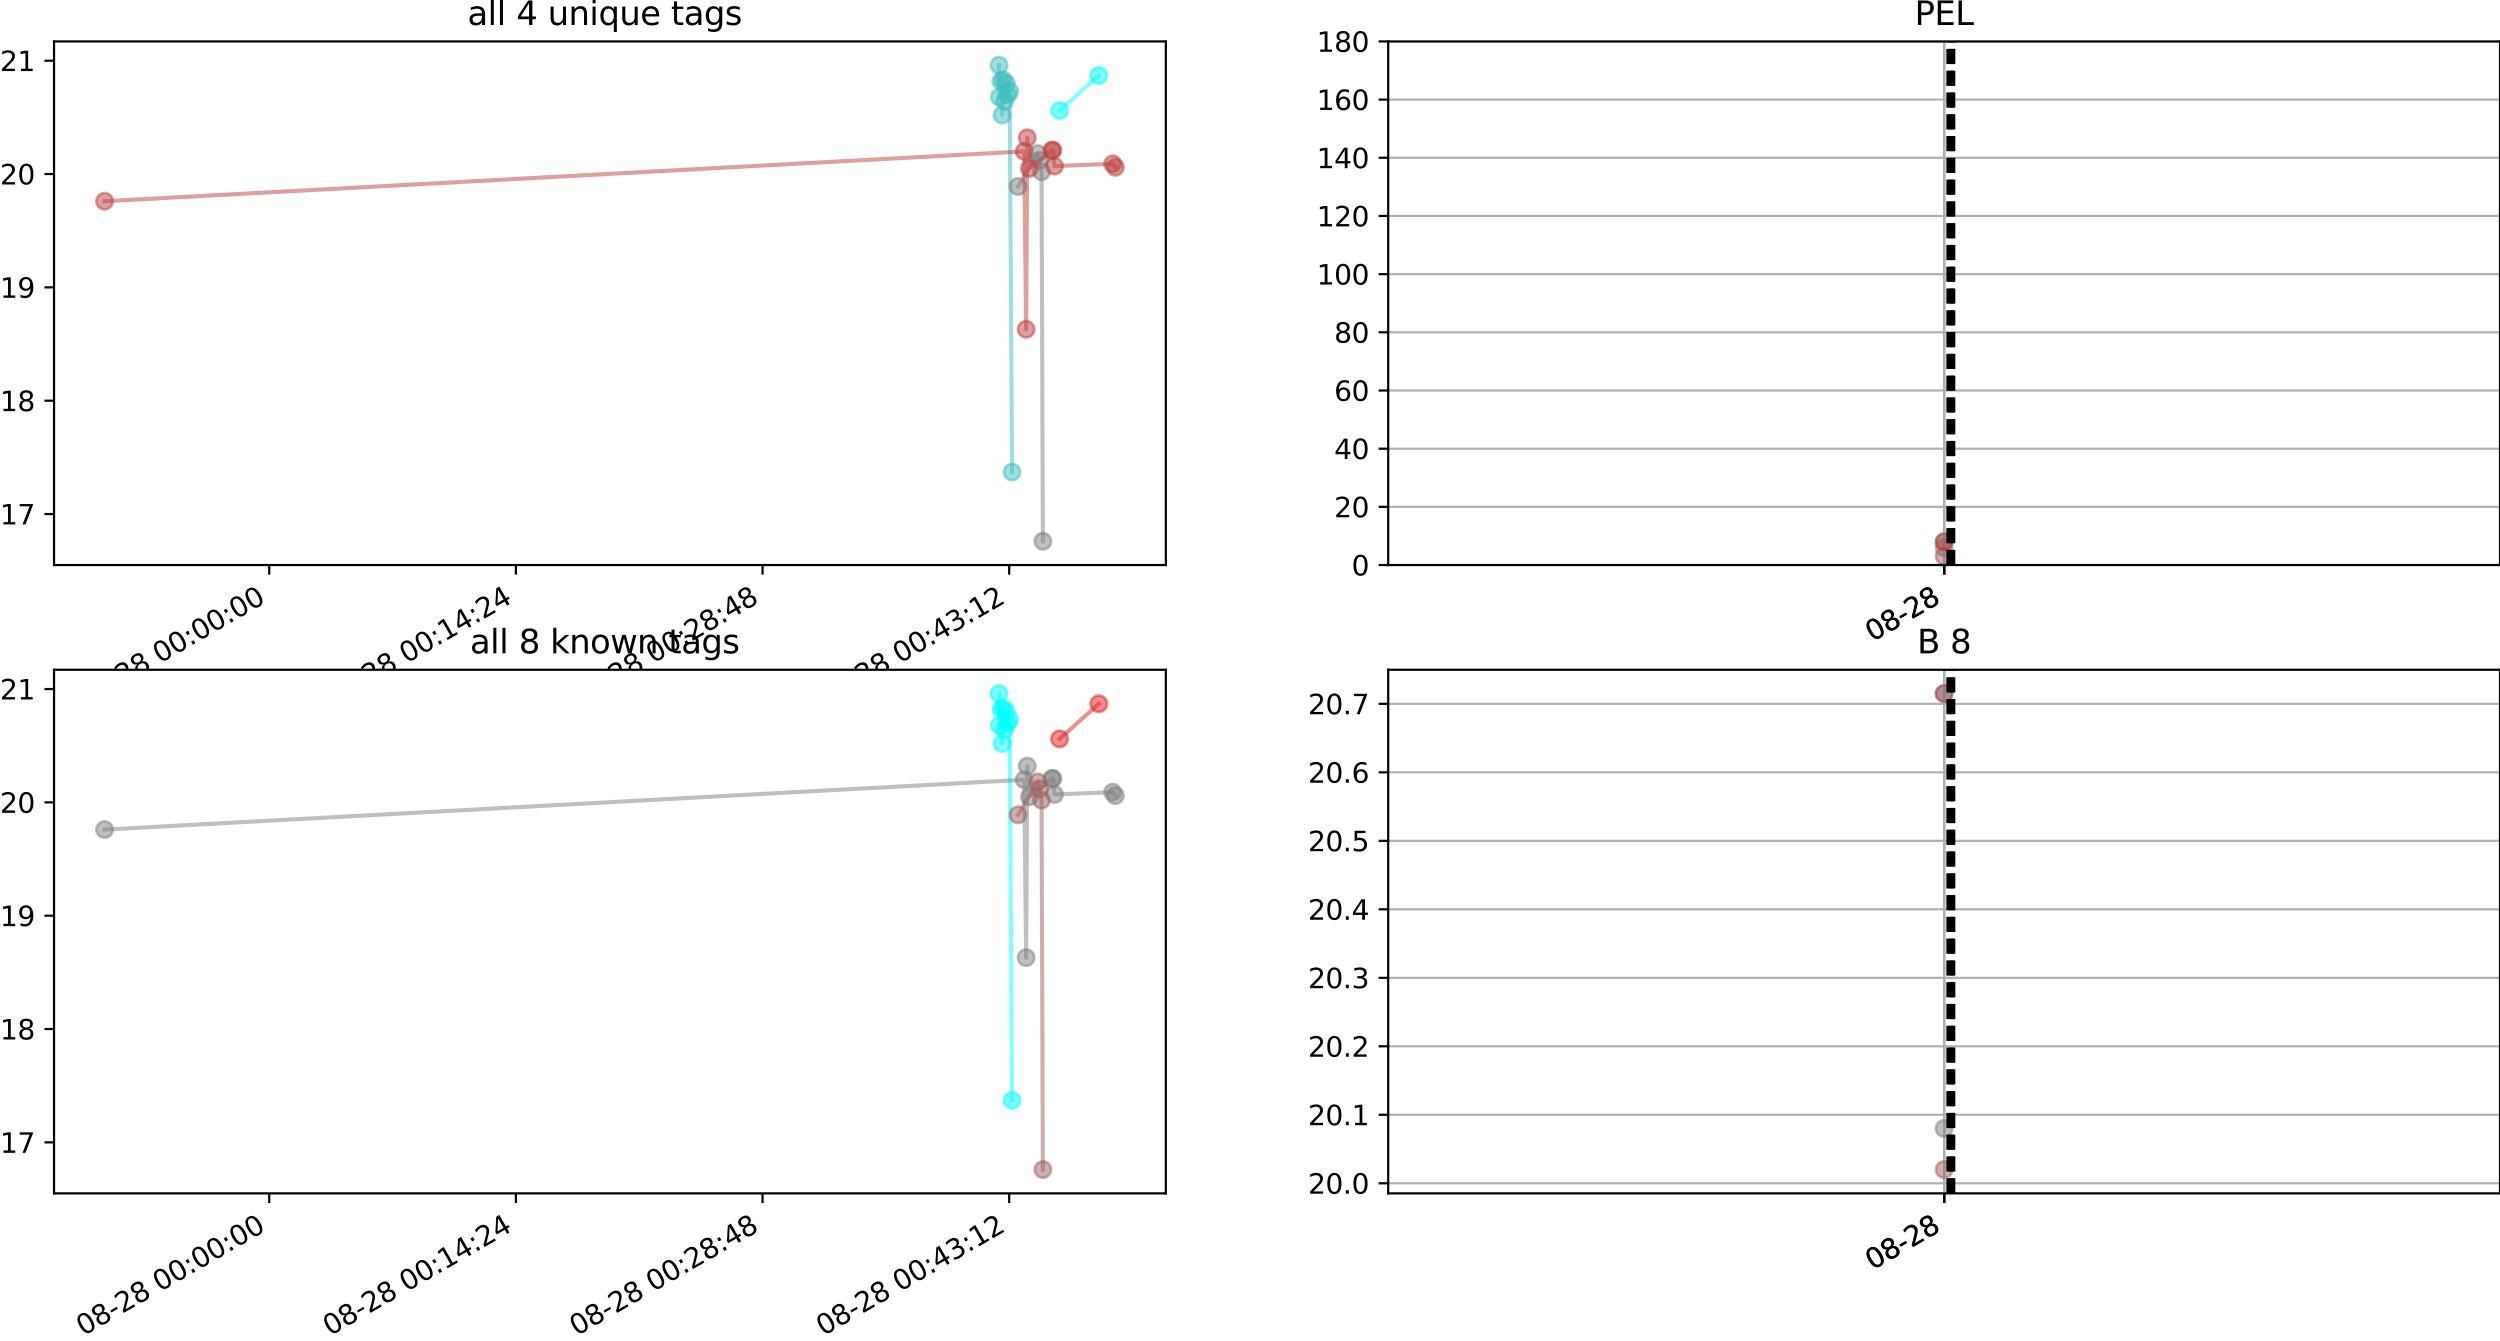 <?xml version="1.0" encoding="utf-8" standalone="no"?>
<!DOCTYPE svg PUBLIC "-//W3C//DTD SVG 1.1//EN"
  "http://www.w3.org/Graphics/SVG/1.1/DTD/svg11.dtd">
<svg xmlns:xlink="http://www.w3.org/1999/xlink" width="912.525pt" height="489.554pt" viewBox="0 0 912.525 489.554" xmlns="http://www.w3.org/2000/svg" version="1.1">
 <defs>
  <style type="text/css">*{stroke-linejoin: round; stroke-linecap: butt}</style>
 </defs>
 <g id="figure_1">
  <g id="patch_1">
   <path d="M 0 489.554 
L 912.525 489.554 
L 912.525 0 
L 0 0 
z
" style="fill: #ffffff"/>
  </g>
  <g id="axes_1">
   <g id="patch_2">
    <path d="M 19.725 206.245 
L 425.543 206.245 
L 425.543 15.118 
L 19.725 15.118 
z
" style="fill: #ffffff"/>
   </g>
   <g id="matplotlib.axis_1">
    <g id="xtick_1">
     <g id="line2d_1">
      <defs>
       <path id="m4645a0a7ed" d="M 0 0 
L 0 3.5 
" style="stroke: #000000; stroke-width: 0.8"/>
      </defs>
      <g>
       <use xlink:href="#m4645a0a7ed" x="98.271" y="206.245" style="stroke: #000000; stroke-width: 0.8"/>
      </g>
     </g>
     <g id="text_1">
      <!-- 08-28 00:00:00 -->
      <g transform="translate(30.418 258.4) rotate(-30) scale(0.1 -0.1)">
       <defs>
        <path id="DejaVuSans-30" d="M 2034 4250 
Q 1547 4250 1301 3770 
Q 1056 3291 1056 2328 
Q 1056 1369 1301 889 
Q 1547 409 2034 409 
Q 2525 409 2770 889 
Q 3016 1369 3016 2328 
Q 3016 3291 2770 3770 
Q 2525 4250 2034 4250 
z
M 2034 4750 
Q 2819 4750 3233 4129 
Q 3647 3509 3647 2328 
Q 3647 1150 3233 529 
Q 2819 -91 2034 -91 
Q 1250 -91 836 529 
Q 422 1150 422 2328 
Q 422 3509 836 4129 
Q 1250 4750 2034 4750 
z
" transform="scale(0.016)"/>
        <path id="DejaVuSans-38" d="M 2034 2216 
Q 1584 2216 1326 1975 
Q 1069 1734 1069 1313 
Q 1069 891 1326 650 
Q 1584 409 2034 409 
Q 2484 409 2743 651 
Q 3003 894 3003 1313 
Q 3003 1734 2745 1975 
Q 2488 2216 2034 2216 
z
M 1403 2484 
Q 997 2584 770 2862 
Q 544 3141 544 3541 
Q 544 4100 942 4425 
Q 1341 4750 2034 4750 
Q 2731 4750 3128 4425 
Q 3525 4100 3525 3541 
Q 3525 3141 3298 2862 
Q 3072 2584 2669 2484 
Q 3125 2378 3379 2068 
Q 3634 1759 3634 1313 
Q 3634 634 3220 271 
Q 2806 -91 2034 -91 
Q 1263 -91 848 271 
Q 434 634 434 1313 
Q 434 1759 690 2068 
Q 947 2378 1403 2484 
z
M 1172 3481 
Q 1172 3119 1398 2916 
Q 1625 2713 2034 2713 
Q 2441 2713 2670 2916 
Q 2900 3119 2900 3481 
Q 2900 3844 2670 4047 
Q 2441 4250 2034 4250 
Q 1625 4250 1398 4047 
Q 1172 3844 1172 3481 
z
" transform="scale(0.016)"/>
        <path id="DejaVuSans-2d" d="M 313 2009 
L 1997 2009 
L 1997 1497 
L 313 1497 
L 313 2009 
z
" transform="scale(0.016)"/>
        <path id="DejaVuSans-32" d="M 1228 531 
L 3431 531 
L 3431 0 
L 469 0 
L 469 531 
Q 828 903 1448 1529 
Q 2069 2156 2228 2338 
Q 2531 2678 2651 2914 
Q 2772 3150 2772 3378 
Q 2772 3750 2511 3984 
Q 2250 4219 1831 4219 
Q 1534 4219 1204 4116 
Q 875 4013 500 3803 
L 500 4441 
Q 881 4594 1212 4672 
Q 1544 4750 1819 4750 
Q 2544 4750 2975 4387 
Q 3406 4025 3406 3419 
Q 3406 3131 3298 2873 
Q 3191 2616 2906 2266 
Q 2828 2175 2409 1742 
Q 1991 1309 1228 531 
z
" transform="scale(0.016)"/>
        <path id="DejaVuSans-20" transform="scale(0.016)"/>
        <path id="DejaVuSans-3a" d="M 750 794 
L 1409 794 
L 1409 0 
L 750 0 
L 750 794 
z
M 750 3309 
L 1409 3309 
L 1409 2516 
L 750 2516 
L 750 3309 
z
" transform="scale(0.016)"/>
       </defs>
       <use xlink:href="#DejaVuSans-30"/>
       <use xlink:href="#DejaVuSans-38" transform="translate(63.623 0)"/>
       <use xlink:href="#DejaVuSans-2d" transform="translate(127.246 0)"/>
       <use xlink:href="#DejaVuSans-32" transform="translate(163.33 0)"/>
       <use xlink:href="#DejaVuSans-38" transform="translate(226.953 0)"/>
       <use xlink:href="#DejaVuSans-20" transform="translate(290.576 0)"/>
       <use xlink:href="#DejaVuSans-30" transform="translate(322.363 0)"/>
       <use xlink:href="#DejaVuSans-30" transform="translate(385.986 0)"/>
       <use xlink:href="#DejaVuSans-3a" transform="translate(449.609 0)"/>
       <use xlink:href="#DejaVuSans-30" transform="translate(483.301 0)"/>
       <use xlink:href="#DejaVuSans-30" transform="translate(546.924 0)"/>
       <use xlink:href="#DejaVuSans-3a" transform="translate(610.547 0)"/>
       <use xlink:href="#DejaVuSans-30" transform="translate(644.238 0)"/>
       <use xlink:href="#DejaVuSans-30" transform="translate(707.861 0)"/>
      </g>
     </g>
    </g>
    <g id="xtick_2">
     <g id="line2d_2">
      <g>
       <use xlink:href="#m4645a0a7ed" x="188.303" y="206.245" style="stroke: #000000; stroke-width: 0.8"/>
      </g>
     </g>
     <g id="text_2">
      <!-- 08-28 00:14:24 -->
      <g transform="translate(120.451 258.4) rotate(-30) scale(0.1 -0.1)">
       <defs>
        <path id="DejaVuSans-31" d="M 794 531 
L 1825 531 
L 1825 4091 
L 703 3866 
L 703 4441 
L 1819 4666 
L 2450 4666 
L 2450 531 
L 3481 531 
L 3481 0 
L 794 0 
L 794 531 
z
" transform="scale(0.016)"/>
        <path id="DejaVuSans-34" d="M 2419 4116 
L 825 1625 
L 2419 1625 
L 2419 4116 
z
M 2253 4666 
L 3047 4666 
L 3047 1625 
L 3713 1625 
L 3713 1100 
L 3047 1100 
L 3047 0 
L 2419 0 
L 2419 1100 
L 313 1100 
L 313 1709 
L 2253 4666 
z
" transform="scale(0.016)"/>
       </defs>
       <use xlink:href="#DejaVuSans-30"/>
       <use xlink:href="#DejaVuSans-38" transform="translate(63.623 0)"/>
       <use xlink:href="#DejaVuSans-2d" transform="translate(127.246 0)"/>
       <use xlink:href="#DejaVuSans-32" transform="translate(163.33 0)"/>
       <use xlink:href="#DejaVuSans-38" transform="translate(226.953 0)"/>
       <use xlink:href="#DejaVuSans-20" transform="translate(290.576 0)"/>
       <use xlink:href="#DejaVuSans-30" transform="translate(322.363 0)"/>
       <use xlink:href="#DejaVuSans-30" transform="translate(385.986 0)"/>
       <use xlink:href="#DejaVuSans-3a" transform="translate(449.609 0)"/>
       <use xlink:href="#DejaVuSans-31" transform="translate(483.301 0)"/>
       <use xlink:href="#DejaVuSans-34" transform="translate(546.924 0)"/>
       <use xlink:href="#DejaVuSans-3a" transform="translate(610.547 0)"/>
       <use xlink:href="#DejaVuSans-32" transform="translate(644.238 0)"/>
       <use xlink:href="#DejaVuSans-34" transform="translate(707.861 0)"/>
      </g>
     </g>
    </g>
    <g id="xtick_3">
     <g id="line2d_3">
      <g>
       <use xlink:href="#m4645a0a7ed" x="278.335" y="206.245" style="stroke: #000000; stroke-width: 0.8"/>
      </g>
     </g>
     <g id="text_3">
      <!-- 08-28 00:28:48 -->
      <g transform="translate(210.483 258.4) rotate(-30) scale(0.1 -0.1)">
       <use xlink:href="#DejaVuSans-30"/>
       <use xlink:href="#DejaVuSans-38" transform="translate(63.623 0)"/>
       <use xlink:href="#DejaVuSans-2d" transform="translate(127.246 0)"/>
       <use xlink:href="#DejaVuSans-32" transform="translate(163.33 0)"/>
       <use xlink:href="#DejaVuSans-38" transform="translate(226.953 0)"/>
       <use xlink:href="#DejaVuSans-20" transform="translate(290.576 0)"/>
       <use xlink:href="#DejaVuSans-30" transform="translate(322.363 0)"/>
       <use xlink:href="#DejaVuSans-30" transform="translate(385.986 0)"/>
       <use xlink:href="#DejaVuSans-3a" transform="translate(449.609 0)"/>
       <use xlink:href="#DejaVuSans-32" transform="translate(483.301 0)"/>
       <use xlink:href="#DejaVuSans-38" transform="translate(546.924 0)"/>
       <use xlink:href="#DejaVuSans-3a" transform="translate(610.547 0)"/>
       <use xlink:href="#DejaVuSans-34" transform="translate(644.238 0)"/>
       <use xlink:href="#DejaVuSans-38" transform="translate(707.861 0)"/>
      </g>
     </g>
    </g>
    <g id="xtick_4">
     <g id="line2d_4">
      <g>
       <use xlink:href="#m4645a0a7ed" x="368.367" y="206.245" style="stroke: #000000; stroke-width: 0.8"/>
      </g>
     </g>
     <g id="text_4">
      <!-- 08-28 00:43:12 -->
      <g transform="translate(300.515 258.4) rotate(-30) scale(0.1 -0.1)">
       <defs>
        <path id="DejaVuSans-33" d="M 2597 2516 
Q 3050 2419 3304 2112 
Q 3559 1806 3559 1356 
Q 3559 666 3084 287 
Q 2609 -91 1734 -91 
Q 1441 -91 1130 -33 
Q 819 25 488 141 
L 488 750 
Q 750 597 1062 519 
Q 1375 441 1716 441 
Q 2309 441 2620 675 
Q 2931 909 2931 1356 
Q 2931 1769 2642 2001 
Q 2353 2234 1838 2234 
L 1294 2234 
L 1294 2753 
L 1863 2753 
Q 2328 2753 2575 2939 
Q 2822 3125 2822 3475 
Q 2822 3834 2567 4026 
Q 2313 4219 1838 4219 
Q 1578 4219 1281 4162 
Q 984 4106 628 3988 
L 628 4550 
Q 988 4650 1302 4700 
Q 1616 4750 1894 4750 
Q 2613 4750 3031 4423 
Q 3450 4097 3450 3541 
Q 3450 3153 3228 2886 
Q 3006 2619 2597 2516 
z
" transform="scale(0.016)"/>
       </defs>
       <use xlink:href="#DejaVuSans-30"/>
       <use xlink:href="#DejaVuSans-38" transform="translate(63.623 0)"/>
       <use xlink:href="#DejaVuSans-2d" transform="translate(127.246 0)"/>
       <use xlink:href="#DejaVuSans-32" transform="translate(163.33 0)"/>
       <use xlink:href="#DejaVuSans-38" transform="translate(226.953 0)"/>
       <use xlink:href="#DejaVuSans-20" transform="translate(290.576 0)"/>
       <use xlink:href="#DejaVuSans-30" transform="translate(322.363 0)"/>
       <use xlink:href="#DejaVuSans-30" transform="translate(385.986 0)"/>
       <use xlink:href="#DejaVuSans-3a" transform="translate(449.609 0)"/>
       <use xlink:href="#DejaVuSans-34" transform="translate(483.301 0)"/>
       <use xlink:href="#DejaVuSans-33" transform="translate(546.924 0)"/>
       <use xlink:href="#DejaVuSans-3a" transform="translate(610.547 0)"/>
       <use xlink:href="#DejaVuSans-31" transform="translate(644.238 0)"/>
       <use xlink:href="#DejaVuSans-32" transform="translate(707.861 0)"/>
      </g>
     </g>
    </g>
   </g>
   <g id="matplotlib.axis_2">
    <g id="ytick_1">
     <g id="line2d_5">
      <defs>
       <path id="m4835b134f3" d="M 0 0 
L -3.5 0 
" style="stroke: #000000; stroke-width: 0.8"/>
      </defs>
      <g>
       <use xlink:href="#m4835b134f3" x="19.725" y="187.629" style="stroke: #000000; stroke-width: 0.8"/>
      </g>
     </g>
     <g id="text_5">
      <!-- 17 -->
      <g transform="translate(-0 191.428) scale(0.1 -0.1)">
       <defs>
        <path id="DejaVuSans-37" d="M 525 4666 
L 3525 4666 
L 3525 4397 
L 1831 0 
L 1172 0 
L 2766 4134 
L 525 4134 
L 525 4666 
z
" transform="scale(0.016)"/>
       </defs>
       <use xlink:href="#DejaVuSans-31"/>
       <use xlink:href="#DejaVuSans-37" transform="translate(63.623 0)"/>
      </g>
     </g>
    </g>
    <g id="ytick_2">
     <g id="line2d_6">
      <g>
       <use xlink:href="#m4835b134f3" x="19.725" y="146.26" style="stroke: #000000; stroke-width: 0.8"/>
      </g>
     </g>
     <g id="text_6">
      <!-- 18 -->
      <g transform="translate(-0 150.059) scale(0.1 -0.1)">
       <use xlink:href="#DejaVuSans-31"/>
       <use xlink:href="#DejaVuSans-38" transform="translate(63.623 0)"/>
      </g>
     </g>
    </g>
    <g id="ytick_3">
     <g id="line2d_7">
      <g>
       <use xlink:href="#m4835b134f3" x="19.725" y="104.89" style="stroke: #000000; stroke-width: 0.8"/>
      </g>
     </g>
     <g id="text_7">
      <!-- 19 -->
      <g transform="translate(-0 108.689) scale(0.1 -0.1)">
       <defs>
        <path id="DejaVuSans-39" d="M 703 97 
L 703 672 
Q 941 559 1184 500 
Q 1428 441 1663 441 
Q 2288 441 2617 861 
Q 2947 1281 2994 2138 
Q 2813 1869 2534 1725 
Q 2256 1581 1919 1581 
Q 1219 1581 811 2004 
Q 403 2428 403 3163 
Q 403 3881 828 4315 
Q 1253 4750 1959 4750 
Q 2769 4750 3195 4129 
Q 3622 3509 3622 2328 
Q 3622 1225 3098 567 
Q 2575 -91 1691 -91 
Q 1453 -91 1209 -44 
Q 966 3 703 97 
z
M 1959 2075 
Q 2384 2075 2632 2365 
Q 2881 2656 2881 3163 
Q 2881 3666 2632 3958 
Q 2384 4250 1959 4250 
Q 1534 4250 1286 3958 
Q 1038 3666 1038 3163 
Q 1038 2656 1286 2365 
Q 1534 2075 1959 2075 
z
" transform="scale(0.016)"/>
       </defs>
       <use xlink:href="#DejaVuSans-31"/>
       <use xlink:href="#DejaVuSans-39" transform="translate(63.623 0)"/>
      </g>
     </g>
    </g>
    <g id="ytick_4">
     <g id="line2d_8">
      <g>
       <use xlink:href="#m4835b134f3" x="19.725" y="63.52" style="stroke: #000000; stroke-width: 0.8"/>
      </g>
     </g>
     <g id="text_8">
      <!-- 20 -->
      <g transform="translate(-0 67.32) scale(0.1 -0.1)">
       <use xlink:href="#DejaVuSans-32"/>
       <use xlink:href="#DejaVuSans-30" transform="translate(63.623 0)"/>
      </g>
     </g>
    </g>
    <g id="ytick_5">
     <g id="line2d_9">
      <g>
       <use xlink:href="#m4835b134f3" x="19.725" y="22.151" style="stroke: #000000; stroke-width: 0.8"/>
      </g>
     </g>
     <g id="text_9">
      <!-- 21 -->
      <g transform="translate(-0 25.95) scale(0.1 -0.1)">
       <use xlink:href="#DejaVuSans-32"/>
       <use xlink:href="#DejaVuSans-31" transform="translate(63.623 0)"/>
      </g>
     </g>
    </g>
   </g>
   <g id="line2d_10">
    <path d="M 386.766 40.354 
L 401.087 27.529 
" clip-path="url(#pbcef18f65f)" style="fill: none; stroke: #00ffff; stroke-opacity: 0.5; stroke-width: 1.5; stroke-linecap: square"/>
    <defs>
     <path id="m4116d92c29" d="M 0 3 
C 0.796 3 1.559 2.684 2.121 2.121 
C 2.684 1.559 3 0.796 3 0 
C 3 -0.796 2.684 -1.559 2.121 -2.121 
C 1.559 -2.684 0.796 -3 0 -3 
C -0.796 -3 -1.559 -2.684 -2.121 -2.121 
C -2.684 -1.559 -3 -0.796 -3 0 
C -3 0.796 -2.684 1.559 -2.121 2.121 
C -1.559 2.684 -0.796 3 0 3 
z
" style="stroke: #00ffff; stroke-opacity: 0.5"/>
    </defs>
    <g clip-path="url(#pbcef18f65f)">
     <use xlink:href="#m4116d92c29" x="386.766" y="40.354" style="fill: #00ffff; fill-opacity: 0.5; stroke: #00ffff; stroke-opacity: 0.5"/>
     <use xlink:href="#m4116d92c29" x="401.087" y="27.529" style="fill: #00ffff; fill-opacity: 0.5; stroke: #00ffff; stroke-opacity: 0.5"/>
    </g>
   </g>
   <g id="line2d_11">
    <path d="M 364.651 23.806 
L 364.773 35.389 
L 365.335 29.597 
L 365.754 42.008 
L 366.234 29.184 
L 366.691 37.044 
L 367.314 30.425 
L 367.865 34.562 
L 368.528 33.321 
L 369.403 172.322 
" clip-path="url(#pbcef18f65f)" style="fill: none; stroke: #40bfbf; stroke-opacity: 0.5; stroke-width: 1.5; stroke-linecap: square"/>
    <defs>
     <path id="m457f2ae28b" d="M 0 3 
C 0.796 3 1.559 2.684 2.121 2.121 
C 2.684 1.559 3 0.796 3 0 
C 3 -0.796 2.684 -1.559 2.121 -2.121 
C 1.559 -2.684 0.796 -3 0 -3 
C -0.796 -3 -1.559 -2.684 -2.121 -2.121 
C -2.684 -1.559 -3 -0.796 -3 0 
C -3 0.796 -2.684 1.559 -2.121 2.121 
C -1.559 2.684 -0.796 3 0 3 
z
" style="stroke: #40bfbf; stroke-opacity: 0.5"/>
    </defs>
    <g clip-path="url(#pbcef18f65f)">
     <use xlink:href="#m457f2ae28b" x="364.651" y="23.806" style="fill: #40bfbf; fill-opacity: 0.5; stroke: #40bfbf; stroke-opacity: 0.5"/>
     <use xlink:href="#m457f2ae28b" x="364.773" y="35.389" style="fill: #40bfbf; fill-opacity: 0.5; stroke: #40bfbf; stroke-opacity: 0.5"/>
     <use xlink:href="#m457f2ae28b" x="365.335" y="29.597" style="fill: #40bfbf; fill-opacity: 0.5; stroke: #40bfbf; stroke-opacity: 0.5"/>
     <use xlink:href="#m457f2ae28b" x="365.754" y="42.008" style="fill: #40bfbf; fill-opacity: 0.5; stroke: #40bfbf; stroke-opacity: 0.5"/>
     <use xlink:href="#m457f2ae28b" x="366.234" y="29.184" style="fill: #40bfbf; fill-opacity: 0.5; stroke: #40bfbf; stroke-opacity: 0.5"/>
     <use xlink:href="#m457f2ae28b" x="366.691" y="37.044" style="fill: #40bfbf; fill-opacity: 0.5; stroke: #40bfbf; stroke-opacity: 0.5"/>
     <use xlink:href="#m457f2ae28b" x="367.314" y="30.425" style="fill: #40bfbf; fill-opacity: 0.5; stroke: #40bfbf; stroke-opacity: 0.5"/>
     <use xlink:href="#m457f2ae28b" x="367.865" y="34.562" style="fill: #40bfbf; fill-opacity: 0.5; stroke: #40bfbf; stroke-opacity: 0.5"/>
     <use xlink:href="#m457f2ae28b" x="368.528" y="33.321" style="fill: #40bfbf; fill-opacity: 0.5; stroke: #40bfbf; stroke-opacity: 0.5"/>
     <use xlink:href="#m457f2ae28b" x="369.403" y="172.322" style="fill: #40bfbf; fill-opacity: 0.5; stroke: #40bfbf; stroke-opacity: 0.5"/>
    </g>
   </g>
   <g id="line2d_12">
    <path d="M 371.585 68.071 
L 378.786 56.074 
L 379.431 58.556 
L 380.182 62.693 
L 380.659 197.558 
" clip-path="url(#pbcef18f65f)" style="fill: none; stroke: #808080; stroke-opacity: 0.5; stroke-width: 1.5; stroke-linecap: square"/>
    <defs>
     <path id="maee4d51294" d="M 0 3 
C 0.796 3 1.559 2.684 2.121 2.121 
C 2.684 1.559 3 0.796 3 0 
C 3 -0.796 2.684 -1.559 2.121 -2.121 
C 1.559 -2.684 0.796 -3 0 -3 
C -0.796 -3 -1.559 -2.684 -2.121 -2.121 
C -2.684 -1.559 -3 -0.796 -3 0 
C -3 0.796 -2.684 1.559 -2.121 2.121 
C -1.559 2.684 -0.796 3 0 3 
z
" style="stroke: #808080; stroke-opacity: 0.5"/>
    </defs>
    <g clip-path="url(#pbcef18f65f)">
     <use xlink:href="#maee4d51294" x="371.585" y="68.071" style="fill: #808080; fill-opacity: 0.5; stroke: #808080; stroke-opacity: 0.5"/>
     <use xlink:href="#maee4d51294" x="378.786" y="56.074" style="fill: #808080; fill-opacity: 0.5; stroke: #808080; stroke-opacity: 0.5"/>
     <use xlink:href="#maee4d51294" x="379.431" y="58.556" style="fill: #808080; fill-opacity: 0.5; stroke: #808080; stroke-opacity: 0.5"/>
     <use xlink:href="#maee4d51294" x="380.182" y="62.693" style="fill: #808080; fill-opacity: 0.5; stroke: #808080; stroke-opacity: 0.5"/>
     <use xlink:href="#maee4d51294" x="380.659" y="197.558" style="fill: #808080; fill-opacity: 0.5; stroke: #808080; stroke-opacity: 0.5"/>
    </g>
   </g>
   <g id="line2d_13">
    <path d="M 38.171 73.449 
L 373.849 55.247 
L 374.549 120.197 
L 374.959 50.282 
L 375.742 61.452 
L 383.973 54.833 
L 384.312 54.833 
L 384.891 60.625 
L 406.134 59.797 
L 407.097 61.038 
" clip-path="url(#pbcef18f65f)" style="fill: none; stroke: #bf4040; stroke-opacity: 0.5; stroke-width: 1.5; stroke-linecap: square"/>
    <defs>
     <path id="m0dd4e45374" d="M 0 3 
C 0.796 3 1.559 2.684 2.121 2.121 
C 2.684 1.559 3 0.796 3 0 
C 3 -0.796 2.684 -1.559 2.121 -2.121 
C 1.559 -2.684 0.796 -3 0 -3 
C -0.796 -3 -1.559 -2.684 -2.121 -2.121 
C -2.684 -1.559 -3 -0.796 -3 0 
C -3 0.796 -2.684 1.559 -2.121 2.121 
C -1.559 2.684 -0.796 3 0 3 
z
" style="stroke: #bf4040; stroke-opacity: 0.5"/>
    </defs>
    <g clip-path="url(#pbcef18f65f)">
     <use xlink:href="#m0dd4e45374" x="38.171" y="73.449" style="fill: #bf4040; fill-opacity: 0.5; stroke: #bf4040; stroke-opacity: 0.5"/>
     <use xlink:href="#m0dd4e45374" x="373.849" y="55.247" style="fill: #bf4040; fill-opacity: 0.5; stroke: #bf4040; stroke-opacity: 0.5"/>
     <use xlink:href="#m0dd4e45374" x="374.549" y="120.197" style="fill: #bf4040; fill-opacity: 0.5; stroke: #bf4040; stroke-opacity: 0.5"/>
     <use xlink:href="#m0dd4e45374" x="374.959" y="50.282" style="fill: #bf4040; fill-opacity: 0.5; stroke: #bf4040; stroke-opacity: 0.5"/>
     <use xlink:href="#m0dd4e45374" x="375.742" y="61.452" style="fill: #bf4040; fill-opacity: 0.5; stroke: #bf4040; stroke-opacity: 0.5"/>
     <use xlink:href="#m0dd4e45374" x="383.973" y="54.833" style="fill: #bf4040; fill-opacity: 0.5; stroke: #bf4040; stroke-opacity: 0.5"/>
     <use xlink:href="#m0dd4e45374" x="384.312" y="54.833" style="fill: #bf4040; fill-opacity: 0.5; stroke: #bf4040; stroke-opacity: 0.5"/>
     <use xlink:href="#m0dd4e45374" x="384.891" y="60.625" style="fill: #bf4040; fill-opacity: 0.5; stroke: #bf4040; stroke-opacity: 0.5"/>
     <use xlink:href="#m0dd4e45374" x="406.134" y="59.797" style="fill: #bf4040; fill-opacity: 0.5; stroke: #bf4040; stroke-opacity: 0.5"/>
     <use xlink:href="#m0dd4e45374" x="407.097" y="61.038" style="fill: #bf4040; fill-opacity: 0.5; stroke: #bf4040; stroke-opacity: 0.5"/>
    </g>
   </g>
   <g id="patch_3">
    <path d="M 19.725 206.245 
L 19.725 15.118 
" style="fill: none; stroke: #000000; stroke-width: 0.8; stroke-linejoin: miter; stroke-linecap: square"/>
   </g>
   <g id="patch_4">
    <path d="M 425.543 206.245 
L 425.543 15.118 
" style="fill: none; stroke: #000000; stroke-width: 0.8; stroke-linejoin: miter; stroke-linecap: square"/>
   </g>
   <g id="patch_5">
    <path d="M 19.725 206.245 
L 425.543 206.245 
" style="fill: none; stroke: #000000; stroke-width: 0.8; stroke-linejoin: miter; stroke-linecap: square"/>
   </g>
   <g id="patch_6">
    <path d="M 19.725 15.118 
L 425.543 15.118 
" style="fill: none; stroke: #000000; stroke-width: 0.8; stroke-linejoin: miter; stroke-linecap: square"/>
   </g>
   <g id="text_10">
    <!-- all 4 unique tags  -->
    <g transform="translate(170.639 9.118) scale(0.12 -0.12)">
     <defs>
      <path id="DejaVuSans-61" d="M 2194 1759 
Q 1497 1759 1228 1600 
Q 959 1441 959 1056 
Q 959 750 1161 570 
Q 1363 391 1709 391 
Q 2188 391 2477 730 
Q 2766 1069 2766 1631 
L 2766 1759 
L 2194 1759 
z
M 3341 1997 
L 3341 0 
L 2766 0 
L 2766 531 
Q 2569 213 2275 61 
Q 1981 -91 1556 -91 
Q 1019 -91 701 211 
Q 384 513 384 1019 
Q 384 1609 779 1909 
Q 1175 2209 1959 2209 
L 2766 2209 
L 2766 2266 
Q 2766 2663 2505 2880 
Q 2244 3097 1772 3097 
Q 1472 3097 1187 3025 
Q 903 2953 641 2809 
L 641 3341 
Q 956 3463 1253 3523 
Q 1550 3584 1831 3584 
Q 2591 3584 2966 3190 
Q 3341 2797 3341 1997 
z
" transform="scale(0.016)"/>
      <path id="DejaVuSans-6c" d="M 603 4863 
L 1178 4863 
L 1178 0 
L 603 0 
L 603 4863 
z
" transform="scale(0.016)"/>
      <path id="DejaVuSans-75" d="M 544 1381 
L 544 3500 
L 1119 3500 
L 1119 1403 
Q 1119 906 1312 657 
Q 1506 409 1894 409 
Q 2359 409 2629 706 
Q 2900 1003 2900 1516 
L 2900 3500 
L 3475 3500 
L 3475 0 
L 2900 0 
L 2900 538 
Q 2691 219 2414 64 
Q 2138 -91 1772 -91 
Q 1169 -91 856 284 
Q 544 659 544 1381 
z
M 1991 3584 
L 1991 3584 
z
" transform="scale(0.016)"/>
      <path id="DejaVuSans-6e" d="M 3513 2113 
L 3513 0 
L 2938 0 
L 2938 2094 
Q 2938 2591 2744 2837 
Q 2550 3084 2163 3084 
Q 1697 3084 1428 2787 
Q 1159 2491 1159 1978 
L 1159 0 
L 581 0 
L 581 3500 
L 1159 3500 
L 1159 2956 
Q 1366 3272 1645 3428 
Q 1925 3584 2291 3584 
Q 2894 3584 3203 3211 
Q 3513 2838 3513 2113 
z
" transform="scale(0.016)"/>
      <path id="DejaVuSans-69" d="M 603 3500 
L 1178 3500 
L 1178 0 
L 603 0 
L 603 3500 
z
M 603 4863 
L 1178 4863 
L 1178 4134 
L 603 4134 
L 603 4863 
z
" transform="scale(0.016)"/>
      <path id="DejaVuSans-71" d="M 947 1747 
Q 947 1113 1208 752 
Q 1469 391 1925 391 
Q 2381 391 2643 752 
Q 2906 1113 2906 1747 
Q 2906 2381 2643 2742 
Q 2381 3103 1925 3103 
Q 1469 3103 1208 2742 
Q 947 2381 947 1747 
z
M 2906 525 
Q 2725 213 2448 61 
Q 2172 -91 1784 -91 
Q 1150 -91 751 415 
Q 353 922 353 1747 
Q 353 2572 751 3078 
Q 1150 3584 1784 3584 
Q 2172 3584 2448 3432 
Q 2725 3281 2906 2969 
L 2906 3500 
L 3481 3500 
L 3481 -1331 
L 2906 -1331 
L 2906 525 
z
" transform="scale(0.016)"/>
      <path id="DejaVuSans-65" d="M 3597 1894 
L 3597 1613 
L 953 1613 
Q 991 1019 1311 708 
Q 1631 397 2203 397 
Q 2534 397 2845 478 
Q 3156 559 3463 722 
L 3463 178 
Q 3153 47 2828 -22 
Q 2503 -91 2169 -91 
Q 1331 -91 842 396 
Q 353 884 353 1716 
Q 353 2575 817 3079 
Q 1281 3584 2069 3584 
Q 2775 3584 3186 3129 
Q 3597 2675 3597 1894 
z
M 3022 2063 
Q 3016 2534 2758 2815 
Q 2500 3097 2075 3097 
Q 1594 3097 1305 2825 
Q 1016 2553 972 2059 
L 3022 2063 
z
" transform="scale(0.016)"/>
      <path id="DejaVuSans-74" d="M 1172 4494 
L 1172 3500 
L 2356 3500 
L 2356 3053 
L 1172 3053 
L 1172 1153 
Q 1172 725 1289 603 
Q 1406 481 1766 481 
L 2356 481 
L 2356 0 
L 1766 0 
Q 1100 0 847 248 
Q 594 497 594 1153 
L 594 3053 
L 172 3053 
L 172 3500 
L 594 3500 
L 594 4494 
L 1172 4494 
z
" transform="scale(0.016)"/>
      <path id="DejaVuSans-67" d="M 2906 1791 
Q 2906 2416 2648 2759 
Q 2391 3103 1925 3103 
Q 1463 3103 1205 2759 
Q 947 2416 947 1791 
Q 947 1169 1205 825 
Q 1463 481 1925 481 
Q 2391 481 2648 825 
Q 2906 1169 2906 1791 
z
M 3481 434 
Q 3481 -459 3084 -895 
Q 2688 -1331 1869 -1331 
Q 1566 -1331 1297 -1286 
Q 1028 -1241 775 -1147 
L 775 -588 
Q 1028 -725 1275 -790 
Q 1522 -856 1778 -856 
Q 2344 -856 2625 -561 
Q 2906 -266 2906 331 
L 2906 616 
Q 2728 306 2450 153 
Q 2172 0 1784 0 
Q 1141 0 747 490 
Q 353 981 353 1791 
Q 353 2603 747 3093 
Q 1141 3584 1784 3584 
Q 2172 3584 2450 3431 
Q 2728 3278 2906 2969 
L 2906 3500 
L 3481 3500 
L 3481 434 
z
" transform="scale(0.016)"/>
      <path id="DejaVuSans-73" d="M 2834 3397 
L 2834 2853 
Q 2591 2978 2328 3040 
Q 2066 3103 1784 3103 
Q 1356 3103 1142 2972 
Q 928 2841 928 2578 
Q 928 2378 1081 2264 
Q 1234 2150 1697 2047 
L 1894 2003 
Q 2506 1872 2764 1633 
Q 3022 1394 3022 966 
Q 3022 478 2636 193 
Q 2250 -91 1575 -91 
Q 1294 -91 989 -36 
Q 684 19 347 128 
L 347 722 
Q 666 556 975 473 
Q 1284 391 1588 391 
Q 1994 391 2212 530 
Q 2431 669 2431 922 
Q 2431 1156 2273 1281 
Q 2116 1406 1581 1522 
L 1381 1569 
Q 847 1681 609 1914 
Q 372 2147 372 2553 
Q 372 3047 722 3315 
Q 1072 3584 1716 3584 
Q 2034 3584 2315 3537 
Q 2597 3491 2834 3397 
z
" transform="scale(0.016)"/>
     </defs>
     <use xlink:href="#DejaVuSans-61"/>
     <use xlink:href="#DejaVuSans-6c" transform="translate(61.279 0)"/>
     <use xlink:href="#DejaVuSans-6c" transform="translate(89.062 0)"/>
     <use xlink:href="#DejaVuSans-20" transform="translate(116.846 0)"/>
     <use xlink:href="#DejaVuSans-34" transform="translate(148.633 0)"/>
     <use xlink:href="#DejaVuSans-20" transform="translate(212.256 0)"/>
     <use xlink:href="#DejaVuSans-75" transform="translate(244.043 0)"/>
     <use xlink:href="#DejaVuSans-6e" transform="translate(307.422 0)"/>
     <use xlink:href="#DejaVuSans-69" transform="translate(370.801 0)"/>
     <use xlink:href="#DejaVuSans-71" transform="translate(398.584 0)"/>
     <use xlink:href="#DejaVuSans-75" transform="translate(462.061 0)"/>
     <use xlink:href="#DejaVuSans-65" transform="translate(525.439 0)"/>
     <use xlink:href="#DejaVuSans-20" transform="translate(586.963 0)"/>
     <use xlink:href="#DejaVuSans-74" transform="translate(618.75 0)"/>
     <use xlink:href="#DejaVuSans-61" transform="translate(657.959 0)"/>
     <use xlink:href="#DejaVuSans-67" transform="translate(719.238 0)"/>
     <use xlink:href="#DejaVuSans-73" transform="translate(782.715 0)"/>
     <use xlink:href="#DejaVuSans-20" transform="translate(834.814 0)"/>
    </g>
   </g>
  </g>
  <g id="axes_2">
   <g id="patch_7">
    <path d="M 19.725 435.598 
L 425.543 435.598 
L 425.543 244.471 
L 19.725 244.471 
z
" style="fill: #ffffff"/>
   </g>
   <g id="matplotlib.axis_3">
    <g id="xtick_5">
     <g id="line2d_14">
      <g>
       <use xlink:href="#m4645a0a7ed" x="98.271" y="435.598" style="stroke: #000000; stroke-width: 0.8"/>
      </g>
     </g>
     <g id="text_11">
      <!-- 08-28 00:00:00 -->
      <g transform="translate(30.418 487.753) rotate(-30) scale(0.1 -0.1)">
       <use xlink:href="#DejaVuSans-30"/>
       <use xlink:href="#DejaVuSans-38" transform="translate(63.623 0)"/>
       <use xlink:href="#DejaVuSans-2d" transform="translate(127.246 0)"/>
       <use xlink:href="#DejaVuSans-32" transform="translate(163.33 0)"/>
       <use xlink:href="#DejaVuSans-38" transform="translate(226.953 0)"/>
       <use xlink:href="#DejaVuSans-20" transform="translate(290.576 0)"/>
       <use xlink:href="#DejaVuSans-30" transform="translate(322.363 0)"/>
       <use xlink:href="#DejaVuSans-30" transform="translate(385.986 0)"/>
       <use xlink:href="#DejaVuSans-3a" transform="translate(449.609 0)"/>
       <use xlink:href="#DejaVuSans-30" transform="translate(483.301 0)"/>
       <use xlink:href="#DejaVuSans-30" transform="translate(546.924 0)"/>
       <use xlink:href="#DejaVuSans-3a" transform="translate(610.547 0)"/>
       <use xlink:href="#DejaVuSans-30" transform="translate(644.238 0)"/>
       <use xlink:href="#DejaVuSans-30" transform="translate(707.861 0)"/>
      </g>
     </g>
    </g>
    <g id="xtick_6">
     <g id="line2d_15">
      <g>
       <use xlink:href="#m4645a0a7ed" x="188.303" y="435.598" style="stroke: #000000; stroke-width: 0.8"/>
      </g>
     </g>
     <g id="text_12">
      <!-- 08-28 00:14:24 -->
      <g transform="translate(120.451 487.753) rotate(-30) scale(0.1 -0.1)">
       <use xlink:href="#DejaVuSans-30"/>
       <use xlink:href="#DejaVuSans-38" transform="translate(63.623 0)"/>
       <use xlink:href="#DejaVuSans-2d" transform="translate(127.246 0)"/>
       <use xlink:href="#DejaVuSans-32" transform="translate(163.33 0)"/>
       <use xlink:href="#DejaVuSans-38" transform="translate(226.953 0)"/>
       <use xlink:href="#DejaVuSans-20" transform="translate(290.576 0)"/>
       <use xlink:href="#DejaVuSans-30" transform="translate(322.363 0)"/>
       <use xlink:href="#DejaVuSans-30" transform="translate(385.986 0)"/>
       <use xlink:href="#DejaVuSans-3a" transform="translate(449.609 0)"/>
       <use xlink:href="#DejaVuSans-31" transform="translate(483.301 0)"/>
       <use xlink:href="#DejaVuSans-34" transform="translate(546.924 0)"/>
       <use xlink:href="#DejaVuSans-3a" transform="translate(610.547 0)"/>
       <use xlink:href="#DejaVuSans-32" transform="translate(644.238 0)"/>
       <use xlink:href="#DejaVuSans-34" transform="translate(707.861 0)"/>
      </g>
     </g>
    </g>
    <g id="xtick_7">
     <g id="line2d_16">
      <g>
       <use xlink:href="#m4645a0a7ed" x="278.335" y="435.598" style="stroke: #000000; stroke-width: 0.8"/>
      </g>
     </g>
     <g id="text_13">
      <!-- 08-28 00:28:48 -->
      <g transform="translate(210.483 487.753) rotate(-30) scale(0.1 -0.1)">
       <use xlink:href="#DejaVuSans-30"/>
       <use xlink:href="#DejaVuSans-38" transform="translate(63.623 0)"/>
       <use xlink:href="#DejaVuSans-2d" transform="translate(127.246 0)"/>
       <use xlink:href="#DejaVuSans-32" transform="translate(163.33 0)"/>
       <use xlink:href="#DejaVuSans-38" transform="translate(226.953 0)"/>
       <use xlink:href="#DejaVuSans-20" transform="translate(290.576 0)"/>
       <use xlink:href="#DejaVuSans-30" transform="translate(322.363 0)"/>
       <use xlink:href="#DejaVuSans-30" transform="translate(385.986 0)"/>
       <use xlink:href="#DejaVuSans-3a" transform="translate(449.609 0)"/>
       <use xlink:href="#DejaVuSans-32" transform="translate(483.301 0)"/>
       <use xlink:href="#DejaVuSans-38" transform="translate(546.924 0)"/>
       <use xlink:href="#DejaVuSans-3a" transform="translate(610.547 0)"/>
       <use xlink:href="#DejaVuSans-34" transform="translate(644.238 0)"/>
       <use xlink:href="#DejaVuSans-38" transform="translate(707.861 0)"/>
      </g>
     </g>
    </g>
    <g id="xtick_8">
     <g id="line2d_17">
      <g>
       <use xlink:href="#m4645a0a7ed" x="368.367" y="435.598" style="stroke: #000000; stroke-width: 0.8"/>
      </g>
     </g>
     <g id="text_14">
      <!-- 08-28 00:43:12 -->
      <g transform="translate(300.515 487.753) rotate(-30) scale(0.1 -0.1)">
       <use xlink:href="#DejaVuSans-30"/>
       <use xlink:href="#DejaVuSans-38" transform="translate(63.623 0)"/>
       <use xlink:href="#DejaVuSans-2d" transform="translate(127.246 0)"/>
       <use xlink:href="#DejaVuSans-32" transform="translate(163.33 0)"/>
       <use xlink:href="#DejaVuSans-38" transform="translate(226.953 0)"/>
       <use xlink:href="#DejaVuSans-20" transform="translate(290.576 0)"/>
       <use xlink:href="#DejaVuSans-30" transform="translate(322.363 0)"/>
       <use xlink:href="#DejaVuSans-30" transform="translate(385.986 0)"/>
       <use xlink:href="#DejaVuSans-3a" transform="translate(449.609 0)"/>
       <use xlink:href="#DejaVuSans-34" transform="translate(483.301 0)"/>
       <use xlink:href="#DejaVuSans-33" transform="translate(546.924 0)"/>
       <use xlink:href="#DejaVuSans-3a" transform="translate(610.547 0)"/>
       <use xlink:href="#DejaVuSans-31" transform="translate(644.238 0)"/>
       <use xlink:href="#DejaVuSans-32" transform="translate(707.861 0)"/>
      </g>
     </g>
    </g>
   </g>
   <g id="matplotlib.axis_4">
    <g id="ytick_6">
     <g id="line2d_18">
      <g>
       <use xlink:href="#m4835b134f3" x="19.725" y="416.982" style="stroke: #000000; stroke-width: 0.8"/>
      </g>
     </g>
     <g id="text_15">
      <!-- 17 -->
      <g transform="translate(-0 420.781) scale(0.1 -0.1)">
       <use xlink:href="#DejaVuSans-31"/>
       <use xlink:href="#DejaVuSans-37" transform="translate(63.623 0)"/>
      </g>
     </g>
    </g>
    <g id="ytick_7">
     <g id="line2d_19">
      <g>
       <use xlink:href="#m4835b134f3" x="19.725" y="375.612" style="stroke: #000000; stroke-width: 0.8"/>
      </g>
     </g>
     <g id="text_16">
      <!-- 18 -->
      <g transform="translate(-0 379.412) scale(0.1 -0.1)">
       <use xlink:href="#DejaVuSans-31"/>
       <use xlink:href="#DejaVuSans-38" transform="translate(63.623 0)"/>
      </g>
     </g>
    </g>
    <g id="ytick_8">
     <g id="line2d_20">
      <g>
       <use xlink:href="#m4835b134f3" x="19.725" y="334.243" style="stroke: #000000; stroke-width: 0.8"/>
      </g>
     </g>
     <g id="text_17">
      <!-- 19 -->
      <g transform="translate(-0 338.042) scale(0.1 -0.1)">
       <use xlink:href="#DejaVuSans-31"/>
       <use xlink:href="#DejaVuSans-39" transform="translate(63.623 0)"/>
      </g>
     </g>
    </g>
    <g id="ytick_9">
     <g id="line2d_21">
      <g>
       <use xlink:href="#m4835b134f3" x="19.725" y="292.873" style="stroke: #000000; stroke-width: 0.8"/>
      </g>
     </g>
     <g id="text_18">
      <!-- 20 -->
      <g transform="translate(-0 296.672) scale(0.1 -0.1)">
       <use xlink:href="#DejaVuSans-32"/>
       <use xlink:href="#DejaVuSans-30" transform="translate(63.623 0)"/>
      </g>
     </g>
    </g>
    <g id="ytick_10">
     <g id="line2d_22">
      <g>
       <use xlink:href="#m4835b134f3" x="19.725" y="251.504" style="stroke: #000000; stroke-width: 0.8"/>
      </g>
     </g>
     <g id="text_19">
      <!-- 21 -->
      <g transform="translate(-0 255.303) scale(0.1 -0.1)">
       <use xlink:href="#DejaVuSans-32"/>
       <use xlink:href="#DejaVuSans-31" transform="translate(63.623 0)"/>
      </g>
     </g>
    </g>
   </g>
   <g id="line2d_23">
    <path d="M 364.651 253.158 
L 364.773 264.742 
L 365.335 258.95 
L 365.754 271.361 
L 366.234 258.536 
L 366.691 266.397 
L 367.314 259.778 
L 367.865 263.915 
L 368.528 262.673 
L 369.403 401.675 
" clip-path="url(#pad840f0b25)" style="fill: none; stroke: #00ffff; stroke-opacity: 0.5; stroke-width: 1.5; stroke-linecap: square"/>
    <g clip-path="url(#pad840f0b25)">
     <use xlink:href="#m4116d92c29" x="364.651" y="253.158" style="fill: #00ffff; fill-opacity: 0.5; stroke: #00ffff; stroke-opacity: 0.5"/>
     <use xlink:href="#m4116d92c29" x="364.773" y="264.742" style="fill: #00ffff; fill-opacity: 0.5; stroke: #00ffff; stroke-opacity: 0.5"/>
     <use xlink:href="#m4116d92c29" x="365.335" y="258.95" style="fill: #00ffff; fill-opacity: 0.5; stroke: #00ffff; stroke-opacity: 0.5"/>
     <use xlink:href="#m4116d92c29" x="365.754" y="271.361" style="fill: #00ffff; fill-opacity: 0.5; stroke: #00ffff; stroke-opacity: 0.5"/>
     <use xlink:href="#m4116d92c29" x="366.234" y="258.536" style="fill: #00ffff; fill-opacity: 0.5; stroke: #00ffff; stroke-opacity: 0.5"/>
     <use xlink:href="#m4116d92c29" x="366.691" y="266.397" style="fill: #00ffff; fill-opacity: 0.5; stroke: #00ffff; stroke-opacity: 0.5"/>
     <use xlink:href="#m4116d92c29" x="367.314" y="259.778" style="fill: #00ffff; fill-opacity: 0.5; stroke: #00ffff; stroke-opacity: 0.5"/>
     <use xlink:href="#m4116d92c29" x="367.865" y="263.915" style="fill: #00ffff; fill-opacity: 0.5; stroke: #00ffff; stroke-opacity: 0.5"/>
     <use xlink:href="#m4116d92c29" x="368.528" y="262.673" style="fill: #00ffff; fill-opacity: 0.5; stroke: #00ffff; stroke-opacity: 0.5"/>
     <use xlink:href="#m4116d92c29" x="369.403" y="401.675" style="fill: #00ffff; fill-opacity: 0.5; stroke: #00ffff; stroke-opacity: 0.5"/>
    </g>
   </g>
   <g id="line2d_24"/>
   <g id="line2d_25"/>
   <g id="line2d_26"/>
   <g id="line2d_27">
    <path d="M 38.171 302.802 
L 373.849 284.599 
L 374.549 349.549 
L 374.959 279.635 
L 375.742 290.805 
L 383.973 284.186 
L 384.312 284.186 
L 384.891 289.977 
L 406.134 289.15 
L 407.097 290.391 
" clip-path="url(#pad840f0b25)" style="fill: none; stroke: #808080; stroke-opacity: 0.5; stroke-width: 1.5; stroke-linecap: square"/>
    <g clip-path="url(#pad840f0b25)">
     <use xlink:href="#maee4d51294" x="38.171" y="302.802" style="fill: #808080; fill-opacity: 0.5; stroke: #808080; stroke-opacity: 0.5"/>
     <use xlink:href="#maee4d51294" x="373.849" y="284.599" style="fill: #808080; fill-opacity: 0.5; stroke: #808080; stroke-opacity: 0.5"/>
     <use xlink:href="#maee4d51294" x="374.549" y="349.549" style="fill: #808080; fill-opacity: 0.5; stroke: #808080; stroke-opacity: 0.5"/>
     <use xlink:href="#maee4d51294" x="374.959" y="279.635" style="fill: #808080; fill-opacity: 0.5; stroke: #808080; stroke-opacity: 0.5"/>
     <use xlink:href="#maee4d51294" x="375.742" y="290.805" style="fill: #808080; fill-opacity: 0.5; stroke: #808080; stroke-opacity: 0.5"/>
     <use xlink:href="#maee4d51294" x="383.973" y="284.186" style="fill: #808080; fill-opacity: 0.5; stroke: #808080; stroke-opacity: 0.5"/>
     <use xlink:href="#maee4d51294" x="384.312" y="284.186" style="fill: #808080; fill-opacity: 0.5; stroke: #808080; stroke-opacity: 0.5"/>
     <use xlink:href="#maee4d51294" x="384.891" y="289.977" style="fill: #808080; fill-opacity: 0.5; stroke: #808080; stroke-opacity: 0.5"/>
     <use xlink:href="#maee4d51294" x="406.134" y="289.15" style="fill: #808080; fill-opacity: 0.5; stroke: #808080; stroke-opacity: 0.5"/>
     <use xlink:href="#maee4d51294" x="407.097" y="290.391" style="fill: #808080; fill-opacity: 0.5; stroke: #808080; stroke-opacity: 0.5"/>
    </g>
   </g>
   <g id="line2d_28">
    <path d="M 371.585 297.424 
L 378.786 285.427 
L 379.431 287.909 
L 380.182 292.046 
L 380.659 426.911 
" clip-path="url(#pad840f0b25)" style="fill: none; stroke: #9f6060; stroke-opacity: 0.5; stroke-width: 1.5; stroke-linecap: square"/>
    <defs>
     <path id="mbc6743835b" d="M 0 3 
C 0.796 3 1.559 2.684 2.121 2.121 
C 2.684 1.559 3 0.796 3 0 
C 3 -0.796 2.684 -1.559 2.121 -2.121 
C 1.559 -2.684 0.796 -3 0 -3 
C -0.796 -3 -1.559 -2.684 -2.121 -2.121 
C -2.684 -1.559 -3 -0.796 -3 0 
C -3 0.796 -2.684 1.559 -2.121 2.121 
C -1.559 2.684 -0.796 3 0 3 
z
" style="stroke: #9f6060; stroke-opacity: 0.5"/>
    </defs>
    <g clip-path="url(#pad840f0b25)">
     <use xlink:href="#mbc6743835b" x="371.585" y="297.424" style="fill: #9f6060; fill-opacity: 0.5; stroke: #9f6060; stroke-opacity: 0.5"/>
     <use xlink:href="#mbc6743835b" x="378.786" y="285.427" style="fill: #9f6060; fill-opacity: 0.5; stroke: #9f6060; stroke-opacity: 0.5"/>
     <use xlink:href="#mbc6743835b" x="379.431" y="287.909" style="fill: #9f6060; fill-opacity: 0.5; stroke: #9f6060; stroke-opacity: 0.5"/>
     <use xlink:href="#mbc6743835b" x="380.182" y="292.046" style="fill: #9f6060; fill-opacity: 0.5; stroke: #9f6060; stroke-opacity: 0.5"/>
     <use xlink:href="#mbc6743835b" x="380.659" y="426.911" style="fill: #9f6060; fill-opacity: 0.5; stroke: #9f6060; stroke-opacity: 0.5"/>
    </g>
   </g>
   <g id="line2d_29"/>
   <g id="line2d_30">
    <path d="M 386.766 269.706 
L 401.087 256.882 
" clip-path="url(#pad840f0b25)" style="fill: none; stroke: #df2020; stroke-opacity: 0.5; stroke-width: 1.5; stroke-linecap: square"/>
    <defs>
     <path id="m158050d651" d="M 0 3 
C 0.796 3 1.559 2.684 2.121 2.121 
C 2.684 1.559 3 0.796 3 0 
C 3 -0.796 2.684 -1.559 2.121 -2.121 
C 1.559 -2.684 0.796 -3 0 -3 
C -0.796 -3 -1.559 -2.684 -2.121 -2.121 
C -2.684 -1.559 -3 -0.796 -3 0 
C -3 0.796 -2.684 1.559 -2.121 2.121 
C -1.559 2.684 -0.796 3 0 3 
z
" style="stroke: #df2020; stroke-opacity: 0.5"/>
    </defs>
    <g clip-path="url(#pad840f0b25)">
     <use xlink:href="#m158050d651" x="386.766" y="269.706" style="fill: #df2020; fill-opacity: 0.5; stroke: #df2020; stroke-opacity: 0.5"/>
     <use xlink:href="#m158050d651" x="401.087" y="256.882" style="fill: #df2020; fill-opacity: 0.5; stroke: #df2020; stroke-opacity: 0.5"/>
    </g>
   </g>
   <g id="patch_8">
    <path d="M 19.725 435.598 
L 19.725 244.471 
" style="fill: none; stroke: #000000; stroke-width: 0.8; stroke-linejoin: miter; stroke-linecap: square"/>
   </g>
   <g id="patch_9">
    <path d="M 425.543 435.598 
L 425.543 244.471 
" style="fill: none; stroke: #000000; stroke-width: 0.8; stroke-linejoin: miter; stroke-linecap: square"/>
   </g>
   <g id="patch_10">
    <path d="M 19.725 435.598 
L 425.543 435.598 
" style="fill: none; stroke: #000000; stroke-width: 0.8; stroke-linejoin: miter; stroke-linecap: square"/>
   </g>
   <g id="patch_11">
    <path d="M 19.725 244.471 
L 425.543 244.471 
" style="fill: none; stroke: #000000; stroke-width: 0.8; stroke-linejoin: miter; stroke-linecap: square"/>
   </g>
   <g id="text_20">
    <!-- all 8 known tags  -->
    <g transform="translate(171.557 238.471) scale(0.12 -0.12)">
     <defs>
      <path id="DejaVuSans-6b" d="M 581 4863 
L 1159 4863 
L 1159 1991 
L 2875 3500 
L 3609 3500 
L 1753 1863 
L 3688 0 
L 2938 0 
L 1159 1709 
L 1159 0 
L 581 0 
L 581 4863 
z
" transform="scale(0.016)"/>
      <path id="DejaVuSans-6f" d="M 1959 3097 
Q 1497 3097 1228 2736 
Q 959 2375 959 1747 
Q 959 1119 1226 758 
Q 1494 397 1959 397 
Q 2419 397 2687 759 
Q 2956 1122 2956 1747 
Q 2956 2369 2687 2733 
Q 2419 3097 1959 3097 
z
M 1959 3584 
Q 2709 3584 3137 3096 
Q 3566 2609 3566 1747 
Q 3566 888 3137 398 
Q 2709 -91 1959 -91 
Q 1206 -91 779 398 
Q 353 888 353 1747 
Q 353 2609 779 3096 
Q 1206 3584 1959 3584 
z
" transform="scale(0.016)"/>
      <path id="DejaVuSans-77" d="M 269 3500 
L 844 3500 
L 1563 769 
L 2278 3500 
L 2956 3500 
L 3675 769 
L 4391 3500 
L 4966 3500 
L 4050 0 
L 3372 0 
L 2619 2869 
L 1863 0 
L 1184 0 
L 269 3500 
z
" transform="scale(0.016)"/>
     </defs>
     <use xlink:href="#DejaVuSans-61"/>
     <use xlink:href="#DejaVuSans-6c" transform="translate(61.279 0)"/>
     <use xlink:href="#DejaVuSans-6c" transform="translate(89.062 0)"/>
     <use xlink:href="#DejaVuSans-20" transform="translate(116.846 0)"/>
     <use xlink:href="#DejaVuSans-38" transform="translate(148.633 0)"/>
     <use xlink:href="#DejaVuSans-20" transform="translate(212.256 0)"/>
     <use xlink:href="#DejaVuSans-6b" transform="translate(244.043 0)"/>
     <use xlink:href="#DejaVuSans-6e" transform="translate(301.953 0)"/>
     <use xlink:href="#DejaVuSans-6f" transform="translate(365.332 0)"/>
     <use xlink:href="#DejaVuSans-77" transform="translate(426.514 0)"/>
     <use xlink:href="#DejaVuSans-6e" transform="translate(508.301 0)"/>
     <use xlink:href="#DejaVuSans-20" transform="translate(571.68 0)"/>
     <use xlink:href="#DejaVuSans-74" transform="translate(603.467 0)"/>
     <use xlink:href="#DejaVuSans-61" transform="translate(642.676 0)"/>
     <use xlink:href="#DejaVuSans-67" transform="translate(703.955 0)"/>
     <use xlink:href="#DejaVuSans-73" transform="translate(767.432 0)"/>
     <use xlink:href="#DejaVuSans-20" transform="translate(819.531 0)"/>
    </g>
   </g>
  </g>
  <g id="axes_3">
   <g id="patch_12">
    <path d="M 506.707 435.598 
L 912.525 435.598 
L 912.525 244.471 
L 506.707 244.471 
z
" style="fill: #ffffff"/>
   </g>
   <g id="matplotlib.axis_5">
    <g id="xtick_9">
     <g id="line2d_31">
      <path d="M 709.742 435.598 
L 709.742 244.471 
" clip-path="url(#pcf39e86455)" style="fill: none; stroke: #b0b0b0; stroke-width: 0.8; stroke-linecap: square"/>
     </g>
     <g id="line2d_32">
      <g>
       <use xlink:href="#m4645a0a7ed" x="709.742" y="435.598" style="stroke: #000000; stroke-width: 0.8"/>
      </g>
     </g>
     <g id="text_21">
      <!-- 08-28 -->
      <g transform="translate(683.538 463.707) rotate(-30) scale(0.1 -0.1)">
       <use xlink:href="#DejaVuSans-30"/>
       <use xlink:href="#DejaVuSans-38" transform="translate(63.623 0)"/>
       <use xlink:href="#DejaVuSans-2d" transform="translate(127.246 0)"/>
       <use xlink:href="#DejaVuSans-32" transform="translate(163.33 0)"/>
       <use xlink:href="#DejaVuSans-38" transform="translate(226.953 0)"/>
      </g>
     </g>
    </g>
    <g id="xtick_10">
     <g id="line2d_33">
      <path d="M 709.616 435.598 
L 709.616 244.471 
" clip-path="url(#pcf39e86455)" style="fill: none; stroke: #b0b0b0; stroke-width: 0.8; stroke-linecap: square"/>
     </g>
     <g id="line2d_34">
      <g>
       <use xlink:href="#m4645a0a7ed" x="709.616" y="435.598" style="stroke: #000000; stroke-width: 0.8"/>
      </g>
     </g>
     <g id="text_22">
      <!-- 08-28 -->
      <g transform="translate(683.411 463.707) rotate(-30) scale(0.1 -0.1)">
       <use xlink:href="#DejaVuSans-30"/>
       <use xlink:href="#DejaVuSans-38" transform="translate(63.623 0)"/>
       <use xlink:href="#DejaVuSans-2d" transform="translate(127.246 0)"/>
       <use xlink:href="#DejaVuSans-32" transform="translate(163.33 0)"/>
       <use xlink:href="#DejaVuSans-38" transform="translate(226.953 0)"/>
      </g>
     </g>
    </g>
   </g>
   <g id="matplotlib.axis_6">
    <g id="ytick_11">
     <g id="line2d_35">
      <path d="M 506.707 431.911 
L 912.525 431.911 
" clip-path="url(#pcf39e86455)" style="fill: none; stroke: #b0b0b0; stroke-width: 0.8; stroke-linecap: square"/>
     </g>
     <g id="line2d_36">
      <g>
       <use xlink:href="#m4835b134f3" x="506.707" y="431.911" style="stroke: #000000; stroke-width: 0.8"/>
      </g>
     </g>
     <g id="text_23">
      <!-- 20.0 -->
      <g transform="translate(477.441 435.71) scale(0.1 -0.1)">
       <defs>
        <path id="DejaVuSans-2e" d="M 684 794 
L 1344 794 
L 1344 0 
L 684 0 
L 684 794 
z
" transform="scale(0.016)"/>
       </defs>
       <use xlink:href="#DejaVuSans-32"/>
       <use xlink:href="#DejaVuSans-30" transform="translate(63.623 0)"/>
       <use xlink:href="#DejaVuSans-2e" transform="translate(127.246 0)"/>
       <use xlink:href="#DejaVuSans-30" transform="translate(159.033 0)"/>
      </g>
     </g>
    </g>
    <g id="ytick_12">
     <g id="line2d_37">
      <path d="M 506.707 406.91 
L 912.525 406.91 
" clip-path="url(#pcf39e86455)" style="fill: none; stroke: #b0b0b0; stroke-width: 0.8; stroke-linecap: square"/>
     </g>
     <g id="line2d_38">
      <g>
       <use xlink:href="#m4835b134f3" x="506.707" y="406.91" style="stroke: #000000; stroke-width: 0.8"/>
      </g>
     </g>
     <g id="text_24">
      <!-- 20.1 -->
      <g transform="translate(477.441 410.71) scale(0.1 -0.1)">
       <use xlink:href="#DejaVuSans-32"/>
       <use xlink:href="#DejaVuSans-30" transform="translate(63.623 0)"/>
       <use xlink:href="#DejaVuSans-2e" transform="translate(127.246 0)"/>
       <use xlink:href="#DejaVuSans-31" transform="translate(159.033 0)"/>
      </g>
     </g>
    </g>
    <g id="ytick_13">
     <g id="line2d_39">
      <path d="M 506.707 381.91 
L 912.525 381.91 
" clip-path="url(#pcf39e86455)" style="fill: none; stroke: #b0b0b0; stroke-width: 0.8; stroke-linecap: square"/>
     </g>
     <g id="line2d_40">
      <g>
       <use xlink:href="#m4835b134f3" x="506.707" y="381.91" style="stroke: #000000; stroke-width: 0.8"/>
      </g>
     </g>
     <g id="text_25">
      <!-- 20.2 -->
      <g transform="translate(477.441 385.709) scale(0.1 -0.1)">
       <use xlink:href="#DejaVuSans-32"/>
       <use xlink:href="#DejaVuSans-30" transform="translate(63.623 0)"/>
       <use xlink:href="#DejaVuSans-2e" transform="translate(127.246 0)"/>
       <use xlink:href="#DejaVuSans-32" transform="translate(159.033 0)"/>
      </g>
     </g>
    </g>
    <g id="ytick_14">
     <g id="line2d_41">
      <path d="M 506.707 356.91 
L 912.525 356.91 
" clip-path="url(#pcf39e86455)" style="fill: none; stroke: #b0b0b0; stroke-width: 0.8; stroke-linecap: square"/>
     </g>
     <g id="line2d_42">
      <g>
       <use xlink:href="#m4835b134f3" x="506.707" y="356.91" style="stroke: #000000; stroke-width: 0.8"/>
      </g>
     </g>
     <g id="text_26">
      <!-- 20.3 -->
      <g transform="translate(477.441 360.709) scale(0.1 -0.1)">
       <use xlink:href="#DejaVuSans-32"/>
       <use xlink:href="#DejaVuSans-30" transform="translate(63.623 0)"/>
       <use xlink:href="#DejaVuSans-2e" transform="translate(127.246 0)"/>
       <use xlink:href="#DejaVuSans-33" transform="translate(159.033 0)"/>
      </g>
     </g>
    </g>
    <g id="ytick_15">
     <g id="line2d_43">
      <path d="M 506.707 331.909 
L 912.525 331.909 
" clip-path="url(#pcf39e86455)" style="fill: none; stroke: #b0b0b0; stroke-width: 0.8; stroke-linecap: square"/>
     </g>
     <g id="line2d_44">
      <g>
       <use xlink:href="#m4835b134f3" x="506.707" y="331.909" style="stroke: #000000; stroke-width: 0.8"/>
      </g>
     </g>
     <g id="text_27">
      <!-- 20.4 -->
      <g transform="translate(477.441 335.709) scale(0.1 -0.1)">
       <use xlink:href="#DejaVuSans-32"/>
       <use xlink:href="#DejaVuSans-30" transform="translate(63.623 0)"/>
       <use xlink:href="#DejaVuSans-2e" transform="translate(127.246 0)"/>
       <use xlink:href="#DejaVuSans-34" transform="translate(159.033 0)"/>
      </g>
     </g>
    </g>
    <g id="ytick_16">
     <g id="line2d_45">
      <path d="M 506.707 306.909 
L 912.525 306.909 
" clip-path="url(#pcf39e86455)" style="fill: none; stroke: #b0b0b0; stroke-width: 0.8; stroke-linecap: square"/>
     </g>
     <g id="line2d_46">
      <g>
       <use xlink:href="#m4835b134f3" x="506.707" y="306.909" style="stroke: #000000; stroke-width: 0.8"/>
      </g>
     </g>
     <g id="text_28">
      <!-- 20.5 -->
      <g transform="translate(477.441 310.708) scale(0.1 -0.1)">
       <defs>
        <path id="DejaVuSans-35" d="M 691 4666 
L 3169 4666 
L 3169 4134 
L 1269 4134 
L 1269 2991 
Q 1406 3038 1543 3061 
Q 1681 3084 1819 3084 
Q 2600 3084 3056 2656 
Q 3513 2228 3513 1497 
Q 3513 744 3044 326 
Q 2575 -91 1722 -91 
Q 1428 -91 1123 -41 
Q 819 9 494 109 
L 494 744 
Q 775 591 1075 516 
Q 1375 441 1709 441 
Q 2250 441 2565 725 
Q 2881 1009 2881 1497 
Q 2881 1984 2565 2268 
Q 2250 2553 1709 2553 
Q 1456 2553 1204 2497 
Q 953 2441 691 2322 
L 691 4666 
z
" transform="scale(0.016)"/>
       </defs>
       <use xlink:href="#DejaVuSans-32"/>
       <use xlink:href="#DejaVuSans-30" transform="translate(63.623 0)"/>
       <use xlink:href="#DejaVuSans-2e" transform="translate(127.246 0)"/>
       <use xlink:href="#DejaVuSans-35" transform="translate(159.033 0)"/>
      </g>
     </g>
    </g>
    <g id="ytick_17">
     <g id="line2d_47">
      <path d="M 506.707 281.909 
L 912.525 281.909 
" clip-path="url(#pcf39e86455)" style="fill: none; stroke: #b0b0b0; stroke-width: 0.8; stroke-linecap: square"/>
     </g>
     <g id="line2d_48">
      <g>
       <use xlink:href="#m4835b134f3" x="506.707" y="281.909" style="stroke: #000000; stroke-width: 0.8"/>
      </g>
     </g>
     <g id="text_29">
      <!-- 20.6 -->
      <g transform="translate(477.441 285.708) scale(0.1 -0.1)">
       <defs>
        <path id="DejaVuSans-36" d="M 2113 2584 
Q 1688 2584 1439 2293 
Q 1191 2003 1191 1497 
Q 1191 994 1439 701 
Q 1688 409 2113 409 
Q 2538 409 2786 701 
Q 3034 994 3034 1497 
Q 3034 2003 2786 2293 
Q 2538 2584 2113 2584 
z
M 3366 4563 
L 3366 3988 
Q 3128 4100 2886 4159 
Q 2644 4219 2406 4219 
Q 1781 4219 1451 3797 
Q 1122 3375 1075 2522 
Q 1259 2794 1537 2939 
Q 1816 3084 2150 3084 
Q 2853 3084 3261 2657 
Q 3669 2231 3669 1497 
Q 3669 778 3244 343 
Q 2819 -91 2113 -91 
Q 1303 -91 875 529 
Q 447 1150 447 2328 
Q 447 3434 972 4092 
Q 1497 4750 2381 4750 
Q 2619 4750 2861 4703 
Q 3103 4656 3366 4563 
z
" transform="scale(0.016)"/>
       </defs>
       <use xlink:href="#DejaVuSans-32"/>
       <use xlink:href="#DejaVuSans-30" transform="translate(63.623 0)"/>
       <use xlink:href="#DejaVuSans-2e" transform="translate(127.246 0)"/>
       <use xlink:href="#DejaVuSans-36" transform="translate(159.033 0)"/>
      </g>
     </g>
    </g>
    <g id="ytick_18">
     <g id="line2d_49">
      <path d="M 506.707 256.909 
L 912.525 256.909 
" clip-path="url(#pcf39e86455)" style="fill: none; stroke: #b0b0b0; stroke-width: 0.8; stroke-linecap: square"/>
     </g>
     <g id="line2d_50">
      <g>
       <use xlink:href="#m4835b134f3" x="506.707" y="256.909" style="stroke: #000000; stroke-width: 0.8"/>
      </g>
     </g>
     <g id="text_30">
      <!-- 20.7 -->
      <g transform="translate(477.441 260.708) scale(0.1 -0.1)">
       <use xlink:href="#DejaVuSans-32"/>
       <use xlink:href="#DejaVuSans-30" transform="translate(63.623 0)"/>
       <use xlink:href="#DejaVuSans-2e" transform="translate(127.246 0)"/>
       <use xlink:href="#DejaVuSans-37" transform="translate(159.033 0)"/>
      </g>
     </g>
    </g>
   </g>
   <g id="line2d_51">
    <path d="M 709.616 253.158 
" clip-path="url(#pcf39e86455)" style="fill: none; stroke: #00ffff; stroke-opacity: 0.5; stroke-width: 5; stroke-linecap: square"/>
    <g clip-path="url(#pcf39e86455)">
     <use xlink:href="#m4116d92c29" x="709.616" y="253.158" style="fill: #00ffff; fill-opacity: 0.5; stroke: #00ffff; stroke-opacity: 0.5"/>
    </g>
   </g>
   <g id="line2d_52">
    <path clip-path="url(#pcf39e86455)" style="fill: none; stroke: #20dfdf; stroke-opacity: 0.5; stroke-width: 5; stroke-linecap: square"/>
    <defs>
     <path id="mc6e83cf171" d="M 0 3 
C 0.796 3 1.559 2.684 2.121 2.121 
C 2.684 1.559 3 0.796 3 0 
C 3 -0.796 2.684 -1.559 2.121 -2.121 
C 1.559 -2.684 0.796 -3 0 -3 
C -0.796 -3 -1.559 -2.684 -2.121 -2.121 
C -2.684 -1.559 -3 -0.796 -3 0 
C -3 0.796 -2.684 1.559 -2.121 2.121 
C -1.559 2.684 -0.796 3 0 3 
z
" style="stroke: #20dfdf; stroke-opacity: 0.5"/>
    </defs>
    <g clip-path="url(#pcf39e86455)"/>
   </g>
   <g id="line2d_53">
    <path clip-path="url(#pcf39e86455)" style="fill: none; stroke: #40bfbf; stroke-opacity: 0.5; stroke-width: 5; stroke-linecap: square"/>
    <g clip-path="url(#pcf39e86455)"/>
   </g>
   <g id="line2d_54">
    <path clip-path="url(#pcf39e86455)" style="fill: none; stroke: #609f9f; stroke-opacity: 0.5; stroke-width: 5; stroke-linecap: square"/>
    <defs>
     <path id="m4a97721bdd" d="M 0 3 
C 0.796 3 1.559 2.684 2.121 2.121 
C 2.684 1.559 3 0.796 3 0 
C 3 -0.796 2.684 -1.559 2.121 -2.121 
C 1.559 -2.684 0.796 -3 0 -3 
C -0.796 -3 -1.559 -2.684 -2.121 -2.121 
C -2.684 -1.559 -3 -0.796 -3 0 
C -3 0.796 -2.684 1.559 -2.121 2.121 
C -1.559 2.684 -0.796 3 0 3 
z
" style="stroke: #609f9f; stroke-opacity: 0.5"/>
    </defs>
    <g clip-path="url(#pcf39e86455)"/>
   </g>
   <g id="line2d_55">
    <path d="M 709.616 411.91 
" clip-path="url(#pcf39e86455)" style="fill: none; stroke: #808080; stroke-opacity: 0.5; stroke-width: 5; stroke-linecap: square"/>
    <g clip-path="url(#pcf39e86455)">
     <use xlink:href="#maee4d51294" x="709.616" y="411.91" style="fill: #808080; fill-opacity: 0.5; stroke: #808080; stroke-opacity: 0.5"/>
    </g>
   </g>
   <g id="line2d_56">
    <path d="M 709.616 426.911 
" clip-path="url(#pcf39e86455)" style="fill: none; stroke: #9f6060; stroke-opacity: 0.5; stroke-width: 5; stroke-linecap: square"/>
    <g clip-path="url(#pcf39e86455)">
     <use xlink:href="#mbc6743835b" x="709.616" y="426.911" style="fill: #9f6060; fill-opacity: 0.5; stroke: #9f6060; stroke-opacity: 0.5"/>
    </g>
   </g>
   <g id="line2d_57">
    <path clip-path="url(#pcf39e86455)" style="fill: none; stroke: #bf4040; stroke-opacity: 0.5; stroke-width: 5; stroke-linecap: square"/>
    <g clip-path="url(#pcf39e86455)"/>
   </g>
   <g id="line2d_58">
    <path d="M 709.616 253.158 
" clip-path="url(#pcf39e86455)" style="fill: none; stroke: #df2020; stroke-opacity: 0.5; stroke-width: 5; stroke-linecap: square"/>
    <g clip-path="url(#pcf39e86455)">
     <use xlink:href="#m158050d651" x="709.616" y="253.158" style="fill: #df2020; fill-opacity: 0.5; stroke: #df2020; stroke-opacity: 0.5"/>
    </g>
   </g>
   <g id="line2d_59"/>
   <g id="line2d_60"/>
   <g id="line2d_61"/>
   <g id="line2d_62"/>
   <g id="line2d_63"/>
   <g id="line2d_64"/>
   <g id="line2d_65"/>
   <g id="line2d_66"/>
   <g id="line2d_67">
    <path d="M 711.195 435.598 
L 711.195 244.471 
" clip-path="url(#pcf39e86455)" style="fill: none; stroke-dasharray: 5.55,2.4; stroke-dashoffset: 0; stroke: #000000; stroke-width: 1.5"/>
   </g>
   <g id="line2d_68">
    <path d="M 712.206 435.598 
L 712.206 244.471 
" clip-path="url(#pcf39e86455)" style="fill: none; stroke-dasharray: 5.55,2.4; stroke-dashoffset: 0; stroke: #000000; stroke-width: 1.5"/>
   </g>
   <g id="line2d_69">
    <path d="M 712.964 435.598 
L 712.964 244.471 
" clip-path="url(#pcf39e86455)" style="fill: none; stroke-dasharray: 5.55,2.4; stroke-dashoffset: 0; stroke: #000000; stroke-width: 1.5"/>
   </g>
   <g id="patch_13">
    <path d="M 506.707 435.598 
L 506.707 244.471 
" style="fill: none; stroke: #000000; stroke-width: 0.8; stroke-linejoin: miter; stroke-linecap: square"/>
   </g>
   <g id="patch_14">
    <path d="M 912.525 435.598 
L 912.525 244.471 
" style="fill: none; stroke: #000000; stroke-width: 0.8; stroke-linejoin: miter; stroke-linecap: square"/>
   </g>
   <g id="patch_15">
    <path d="M 506.707 435.598 
L 912.525 435.598 
" style="fill: none; stroke: #000000; stroke-width: 0.8; stroke-linejoin: miter; stroke-linecap: square"/>
   </g>
   <g id="patch_16">
    <path d="M 506.707 244.471 
L 912.525 244.471 
" style="fill: none; stroke: #000000; stroke-width: 0.8; stroke-linejoin: miter; stroke-linecap: square"/>
   </g>
   <g id="text_31">
    <!-- B 8 -->
    <g transform="translate(699.775 238.471) scale(0.12 -0.12)">
     <defs>
      <path id="DejaVuSans-42" d="M 1259 2228 
L 1259 519 
L 2272 519 
Q 2781 519 3026 730 
Q 3272 941 3272 1375 
Q 3272 1813 3026 2020 
Q 2781 2228 2272 2228 
L 1259 2228 
z
M 1259 4147 
L 1259 2741 
L 2194 2741 
Q 2656 2741 2882 2914 
Q 3109 3088 3109 3444 
Q 3109 3797 2882 3972 
Q 2656 4147 2194 4147 
L 1259 4147 
z
M 628 4666 
L 2241 4666 
Q 2963 4666 3353 4366 
Q 3744 4066 3744 3513 
Q 3744 3084 3544 2831 
Q 3344 2578 2956 2516 
Q 3422 2416 3680 2098 
Q 3938 1781 3938 1306 
Q 3938 681 3513 340 
Q 3088 0 2303 0 
L 628 0 
L 628 4666 
z
" transform="scale(0.016)"/>
     </defs>
     <use xlink:href="#DejaVuSans-42"/>
     <use xlink:href="#DejaVuSans-20" transform="translate(68.604 0)"/>
     <use xlink:href="#DejaVuSans-38" transform="translate(100.391 0)"/>
    </g>
   </g>
  </g>
  <g id="axes_4">
   <g id="patch_17">
    <path d="M 506.707 206.245 
L 912.525 206.245 
L 912.525 15.118 
L 506.707 15.118 
z
" style="fill: #ffffff"/>
   </g>
   <g id="matplotlib.axis_7">
    <g id="xtick_11">
     <g id="line2d_70">
      <path d="M 709.742 206.245 
L 709.742 15.118 
" clip-path="url(#pdd44169633)" style="fill: none; stroke: #b0b0b0; stroke-width: 0.8; stroke-linecap: square"/>
     </g>
     <g id="line2d_71">
      <g>
       <use xlink:href="#m4645a0a7ed" x="709.742" y="206.245" style="stroke: #000000; stroke-width: 0.8"/>
      </g>
     </g>
     <g id="text_32">
      <!-- 08-28 -->
      <g transform="translate(683.538 234.355) rotate(-30) scale(0.1 -0.1)">
       <use xlink:href="#DejaVuSans-30"/>
       <use xlink:href="#DejaVuSans-38" transform="translate(63.623 0)"/>
       <use xlink:href="#DejaVuSans-2d" transform="translate(127.246 0)"/>
       <use xlink:href="#DejaVuSans-32" transform="translate(163.33 0)"/>
       <use xlink:href="#DejaVuSans-38" transform="translate(226.953 0)"/>
      </g>
     </g>
    </g>
    <g id="xtick_12">
     <g id="line2d_72">
      <path d="M 709.616 206.245 
L 709.616 15.118 
" clip-path="url(#pdd44169633)" style="fill: none; stroke: #b0b0b0; stroke-width: 0.8; stroke-linecap: square"/>
     </g>
     <g id="line2d_73">
      <g>
       <use xlink:href="#m4645a0a7ed" x="709.616" y="206.245" style="stroke: #000000; stroke-width: 0.8"/>
      </g>
     </g>
     <g id="text_33">
      <!-- 08-28 -->
      <g transform="translate(683.411 234.355) rotate(-30) scale(0.1 -0.1)">
       <use xlink:href="#DejaVuSans-30"/>
       <use xlink:href="#DejaVuSans-38" transform="translate(63.623 0)"/>
       <use xlink:href="#DejaVuSans-2d" transform="translate(127.246 0)"/>
       <use xlink:href="#DejaVuSans-32" transform="translate(163.33 0)"/>
       <use xlink:href="#DejaVuSans-38" transform="translate(226.953 0)"/>
      </g>
     </g>
    </g>
   </g>
   <g id="matplotlib.axis_8">
    <g id="ytick_19">
     <g id="line2d_74">
      <path d="M 506.707 206.245 
L 912.525 206.245 
" clip-path="url(#pdd44169633)" style="fill: none; stroke: #b0b0b0; stroke-width: 0.8; stroke-linecap: square"/>
     </g>
     <g id="line2d_75">
      <g>
       <use xlink:href="#m4835b134f3" x="506.707" y="206.245" style="stroke: #000000; stroke-width: 0.8"/>
      </g>
     </g>
     <g id="text_34">
      <!-- 0 -->
      <g transform="translate(493.344 210.045) scale(0.1 -0.1)">
       <use xlink:href="#DejaVuSans-30"/>
      </g>
     </g>
    </g>
    <g id="ytick_20">
     <g id="line2d_76">
      <path d="M 506.707 185.009 
L 912.525 185.009 
" clip-path="url(#pdd44169633)" style="fill: none; stroke: #b0b0b0; stroke-width: 0.8; stroke-linecap: square"/>
     </g>
     <g id="line2d_77">
      <g>
       <use xlink:href="#m4835b134f3" x="506.707" y="185.009" style="stroke: #000000; stroke-width: 0.8"/>
      </g>
     </g>
     <g id="text_35">
      <!-- 20 -->
      <g transform="translate(486.982 188.808) scale(0.1 -0.1)">
       <use xlink:href="#DejaVuSans-32"/>
       <use xlink:href="#DejaVuSans-30" transform="translate(63.623 0)"/>
      </g>
     </g>
    </g>
    <g id="ytick_21">
     <g id="line2d_78">
      <path d="M 506.707 163.773 
L 912.525 163.773 
" clip-path="url(#pdd44169633)" style="fill: none; stroke: #b0b0b0; stroke-width: 0.8; stroke-linecap: square"/>
     </g>
     <g id="line2d_79">
      <g>
       <use xlink:href="#m4835b134f3" x="506.707" y="163.773" style="stroke: #000000; stroke-width: 0.8"/>
      </g>
     </g>
     <g id="text_36">
      <!-- 40 -->
      <g transform="translate(486.982 167.572) scale(0.1 -0.1)">
       <use xlink:href="#DejaVuSans-34"/>
       <use xlink:href="#DejaVuSans-30" transform="translate(63.623 0)"/>
      </g>
     </g>
    </g>
    <g id="ytick_22">
     <g id="line2d_80">
      <path d="M 506.707 142.536 
L 912.525 142.536 
" clip-path="url(#pdd44169633)" style="fill: none; stroke: #b0b0b0; stroke-width: 0.8; stroke-linecap: square"/>
     </g>
     <g id="line2d_81">
      <g>
       <use xlink:href="#m4835b134f3" x="506.707" y="142.536" style="stroke: #000000; stroke-width: 0.8"/>
      </g>
     </g>
     <g id="text_37">
      <!-- 60 -->
      <g transform="translate(486.982 146.336) scale(0.1 -0.1)">
       <use xlink:href="#DejaVuSans-36"/>
       <use xlink:href="#DejaVuSans-30" transform="translate(63.623 0)"/>
      </g>
     </g>
    </g>
    <g id="ytick_23">
     <g id="line2d_82">
      <path d="M 506.707 121.3 
L 912.525 121.3 
" clip-path="url(#pdd44169633)" style="fill: none; stroke: #b0b0b0; stroke-width: 0.8; stroke-linecap: square"/>
     </g>
     <g id="line2d_83">
      <g>
       <use xlink:href="#m4835b134f3" x="506.707" y="121.3" style="stroke: #000000; stroke-width: 0.8"/>
      </g>
     </g>
     <g id="text_38">
      <!-- 80 -->
      <g transform="translate(486.982 125.099) scale(0.1 -0.1)">
       <use xlink:href="#DejaVuSans-38"/>
       <use xlink:href="#DejaVuSans-30" transform="translate(63.623 0)"/>
      </g>
     </g>
    </g>
    <g id="ytick_24">
     <g id="line2d_84">
      <path d="M 506.707 100.064 
L 912.525 100.064 
" clip-path="url(#pdd44169633)" style="fill: none; stroke: #b0b0b0; stroke-width: 0.8; stroke-linecap: square"/>
     </g>
     <g id="line2d_85">
      <g>
       <use xlink:href="#m4835b134f3" x="506.707" y="100.064" style="stroke: #000000; stroke-width: 0.8"/>
      </g>
     </g>
     <g id="text_39">
      <!-- 100 -->
      <g transform="translate(480.619 103.863) scale(0.1 -0.1)">
       <use xlink:href="#DejaVuSans-31"/>
       <use xlink:href="#DejaVuSans-30" transform="translate(63.623 0)"/>
       <use xlink:href="#DejaVuSans-30" transform="translate(127.246 0)"/>
      </g>
     </g>
    </g>
    <g id="ytick_25">
     <g id="line2d_86">
      <path d="M 506.707 78.827 
L 912.525 78.827 
" clip-path="url(#pdd44169633)" style="fill: none; stroke: #b0b0b0; stroke-width: 0.8; stroke-linecap: square"/>
     </g>
     <g id="line2d_87">
      <g>
       <use xlink:href="#m4835b134f3" x="506.707" y="78.827" style="stroke: #000000; stroke-width: 0.8"/>
      </g>
     </g>
     <g id="text_40">
      <!-- 120 -->
      <g transform="translate(480.619 82.626) scale(0.1 -0.1)">
       <use xlink:href="#DejaVuSans-31"/>
       <use xlink:href="#DejaVuSans-32" transform="translate(63.623 0)"/>
       <use xlink:href="#DejaVuSans-30" transform="translate(127.246 0)"/>
      </g>
     </g>
    </g>
    <g id="ytick_26">
     <g id="line2d_88">
      <path d="M 506.707 57.591 
L 912.525 57.591 
" clip-path="url(#pdd44169633)" style="fill: none; stroke: #b0b0b0; stroke-width: 0.8; stroke-linecap: square"/>
     </g>
     <g id="line2d_89">
      <g>
       <use xlink:href="#m4835b134f3" x="506.707" y="57.591" style="stroke: #000000; stroke-width: 0.8"/>
      </g>
     </g>
     <g id="text_41">
      <!-- 140 -->
      <g transform="translate(480.619 61.39) scale(0.1 -0.1)">
       <use xlink:href="#DejaVuSans-31"/>
       <use xlink:href="#DejaVuSans-34" transform="translate(63.623 0)"/>
       <use xlink:href="#DejaVuSans-30" transform="translate(127.246 0)"/>
      </g>
     </g>
    </g>
    <g id="ytick_27">
     <g id="line2d_90">
      <path d="M 506.707 36.354 
L 912.525 36.354 
" clip-path="url(#pdd44169633)" style="fill: none; stroke: #b0b0b0; stroke-width: 0.8; stroke-linecap: square"/>
     </g>
     <g id="line2d_91">
      <g>
       <use xlink:href="#m4835b134f3" x="506.707" y="36.354" style="stroke: #000000; stroke-width: 0.8"/>
      </g>
     </g>
     <g id="text_42">
      <!-- 160 -->
      <g transform="translate(480.619 40.154) scale(0.1 -0.1)">
       <use xlink:href="#DejaVuSans-31"/>
       <use xlink:href="#DejaVuSans-36" transform="translate(63.623 0)"/>
       <use xlink:href="#DejaVuSans-30" transform="translate(127.246 0)"/>
      </g>
     </g>
    </g>
    <g id="ytick_28">
     <g id="line2d_92">
      <path d="M 506.707 15.118 
L 912.525 15.118 
" clip-path="url(#pdd44169633)" style="fill: none; stroke: #b0b0b0; stroke-width: 0.8; stroke-linecap: square"/>
     </g>
     <g id="line2d_93">
      <g>
       <use xlink:href="#m4835b134f3" x="506.707" y="15.118" style="stroke: #000000; stroke-width: 0.8"/>
      </g>
     </g>
     <g id="text_43">
      <!-- 180 -->
      <g transform="translate(480.619 18.917) scale(0.1 -0.1)">
       <use xlink:href="#DejaVuSans-31"/>
       <use xlink:href="#DejaVuSans-38" transform="translate(63.623 0)"/>
       <use xlink:href="#DejaVuSans-30" transform="translate(127.246 0)"/>
      </g>
     </g>
    </g>
   </g>
   <g id="line2d_94">
    <path d="M 709.616 197.751 
" clip-path="url(#pdd44169633)" style="fill: none; stroke: #00ffff; stroke-opacity: 0.5; stroke-width: 1.5; stroke-linecap: square"/>
    <g clip-path="url(#pdd44169633)">
     <use xlink:href="#m4116d92c29" x="709.616" y="197.751" style="fill: #00ffff; fill-opacity: 0.5; stroke: #00ffff; stroke-opacity: 0.5"/>
    </g>
   </g>
   <g id="line2d_95">
    <path clip-path="url(#pdd44169633)" style="fill: none; stroke: #20dfdf; stroke-opacity: 0.5; stroke-width: 1.5; stroke-linecap: square"/>
    <g clip-path="url(#pdd44169633)"/>
   </g>
   <g id="line2d_96">
    <path clip-path="url(#pdd44169633)" style="fill: none; stroke: #40bfbf; stroke-opacity: 0.5; stroke-width: 1.5; stroke-linecap: square"/>
    <g clip-path="url(#pdd44169633)"/>
   </g>
   <g id="line2d_97">
    <path clip-path="url(#pdd44169633)" style="fill: none; stroke: #609f9f; stroke-opacity: 0.5; stroke-width: 1.5; stroke-linecap: square"/>
    <g clip-path="url(#pdd44169633)"/>
   </g>
   <g id="line2d_98">
    <path d="M 709.616 199.874 
" clip-path="url(#pdd44169633)" style="fill: none; stroke: #808080; stroke-opacity: 0.5; stroke-width: 1.5; stroke-linecap: square"/>
    <g clip-path="url(#pdd44169633)">
     <use xlink:href="#maee4d51294" x="709.616" y="199.874" style="fill: #808080; fill-opacity: 0.5; stroke: #808080; stroke-opacity: 0.5"/>
    </g>
   </g>
   <g id="line2d_99">
    <path d="M 709.616 203.06 
" clip-path="url(#pdd44169633)" style="fill: none; stroke: #9f6060; stroke-opacity: 0.5; stroke-width: 1.5; stroke-linecap: square"/>
    <g clip-path="url(#pdd44169633)">
     <use xlink:href="#mbc6743835b" x="709.616" y="203.06" style="fill: #9f6060; fill-opacity: 0.5; stroke: #9f6060; stroke-opacity: 0.5"/>
    </g>
   </g>
   <g id="line2d_100">
    <path clip-path="url(#pdd44169633)" style="fill: none; stroke: #bf4040; stroke-opacity: 0.5; stroke-width: 1.5; stroke-linecap: square"/>
    <g clip-path="url(#pdd44169633)"/>
   </g>
   <g id="line2d_101">
    <path d="M 709.616 197.751 
" clip-path="url(#pdd44169633)" style="fill: none; stroke: #df2020; stroke-opacity: 0.5; stroke-width: 1.5; stroke-linecap: square"/>
    <g clip-path="url(#pdd44169633)">
     <use xlink:href="#m158050d651" x="709.616" y="197.751" style="fill: #df2020; fill-opacity: 0.5; stroke: #df2020; stroke-opacity: 0.5"/>
    </g>
   </g>
   <g id="line2d_102">
    <path d="M 711.195 206.245 
L 711.195 15.118 
" clip-path="url(#pdd44169633)" style="fill: none; stroke-dasharray: 5.55,2.4; stroke-dashoffset: 0; stroke: #000000; stroke-width: 1.5"/>
   </g>
   <g id="line2d_103">
    <path d="M 712.206 206.245 
L 712.206 15.118 
" clip-path="url(#pdd44169633)" style="fill: none; stroke-dasharray: 5.55,2.4; stroke-dashoffset: 0; stroke: #000000; stroke-width: 1.5"/>
   </g>
   <g id="line2d_104">
    <path d="M 712.964 206.245 
L 712.964 15.118 
" clip-path="url(#pdd44169633)" style="fill: none; stroke-dasharray: 5.55,2.4; stroke-dashoffset: 0; stroke: #000000; stroke-width: 1.5"/>
   </g>
   <g id="patch_18">
    <path d="M 506.707 206.245 
L 506.707 15.118 
" style="fill: none; stroke: #000000; stroke-width: 0.8; stroke-linejoin: miter; stroke-linecap: square"/>
   </g>
   <g id="patch_19">
    <path d="M 912.525 206.245 
L 912.525 15.118 
" style="fill: none; stroke: #000000; stroke-width: 0.8; stroke-linejoin: miter; stroke-linecap: square"/>
   </g>
   <g id="patch_20">
    <path d="M 506.707 206.245 
L 912.525 206.245 
" style="fill: none; stroke: #000000; stroke-width: 0.8; stroke-linejoin: miter; stroke-linecap: square"/>
   </g>
   <g id="patch_21">
    <path d="M 506.707 15.118 
L 912.525 15.118 
" style="fill: none; stroke: #000000; stroke-width: 0.8; stroke-linejoin: miter; stroke-linecap: square"/>
   </g>
   <g id="text_44">
    <!-- PEL -->
    <g transform="translate(698.864 9.118) scale(0.12 -0.12)">
     <defs>
      <path id="DejaVuSans-50" d="M 1259 4147 
L 1259 2394 
L 2053 2394 
Q 2494 2394 2734 2622 
Q 2975 2850 2975 3272 
Q 2975 3691 2734 3919 
Q 2494 4147 2053 4147 
L 1259 4147 
z
M 628 4666 
L 2053 4666 
Q 2838 4666 3239 4311 
Q 3641 3956 3641 3272 
Q 3641 2581 3239 2228 
Q 2838 1875 2053 1875 
L 1259 1875 
L 1259 0 
L 628 0 
L 628 4666 
z
" transform="scale(0.016)"/>
      <path id="DejaVuSans-45" d="M 628 4666 
L 3578 4666 
L 3578 4134 
L 1259 4134 
L 1259 2753 
L 3481 2753 
L 3481 2222 
L 1259 2222 
L 1259 531 
L 3634 531 
L 3634 0 
L 628 0 
L 628 4666 
z
" transform="scale(0.016)"/>
      <path id="DejaVuSans-4c" d="M 628 4666 
L 1259 4666 
L 1259 531 
L 3531 531 
L 3531 0 
L 628 0 
L 628 4666 
z
" transform="scale(0.016)"/>
     </defs>
     <use xlink:href="#DejaVuSans-50"/>
     <use xlink:href="#DejaVuSans-45" transform="translate(60.303 0)"/>
     <use xlink:href="#DejaVuSans-4c" transform="translate(123.486 0)"/>
    </g>
   </g>
  </g>
 </g>
 <defs>
  <clipPath id="pbcef18f65f">
   <rect x="19.725" y="15.118" width="405.818" height="191.127"/>
  </clipPath>
  <clipPath id="pad840f0b25">
   <rect x="19.725" y="244.471" width="405.818" height="191.127"/>
  </clipPath>
  <clipPath id="pcf39e86455">
   <rect x="506.707" y="244.471" width="405.818" height="191.127"/>
  </clipPath>
  <clipPath id="pdd44169633">
   <rect x="506.707" y="15.118" width="405.818" height="191.127"/>
  </clipPath>
 </defs>
</svg>
